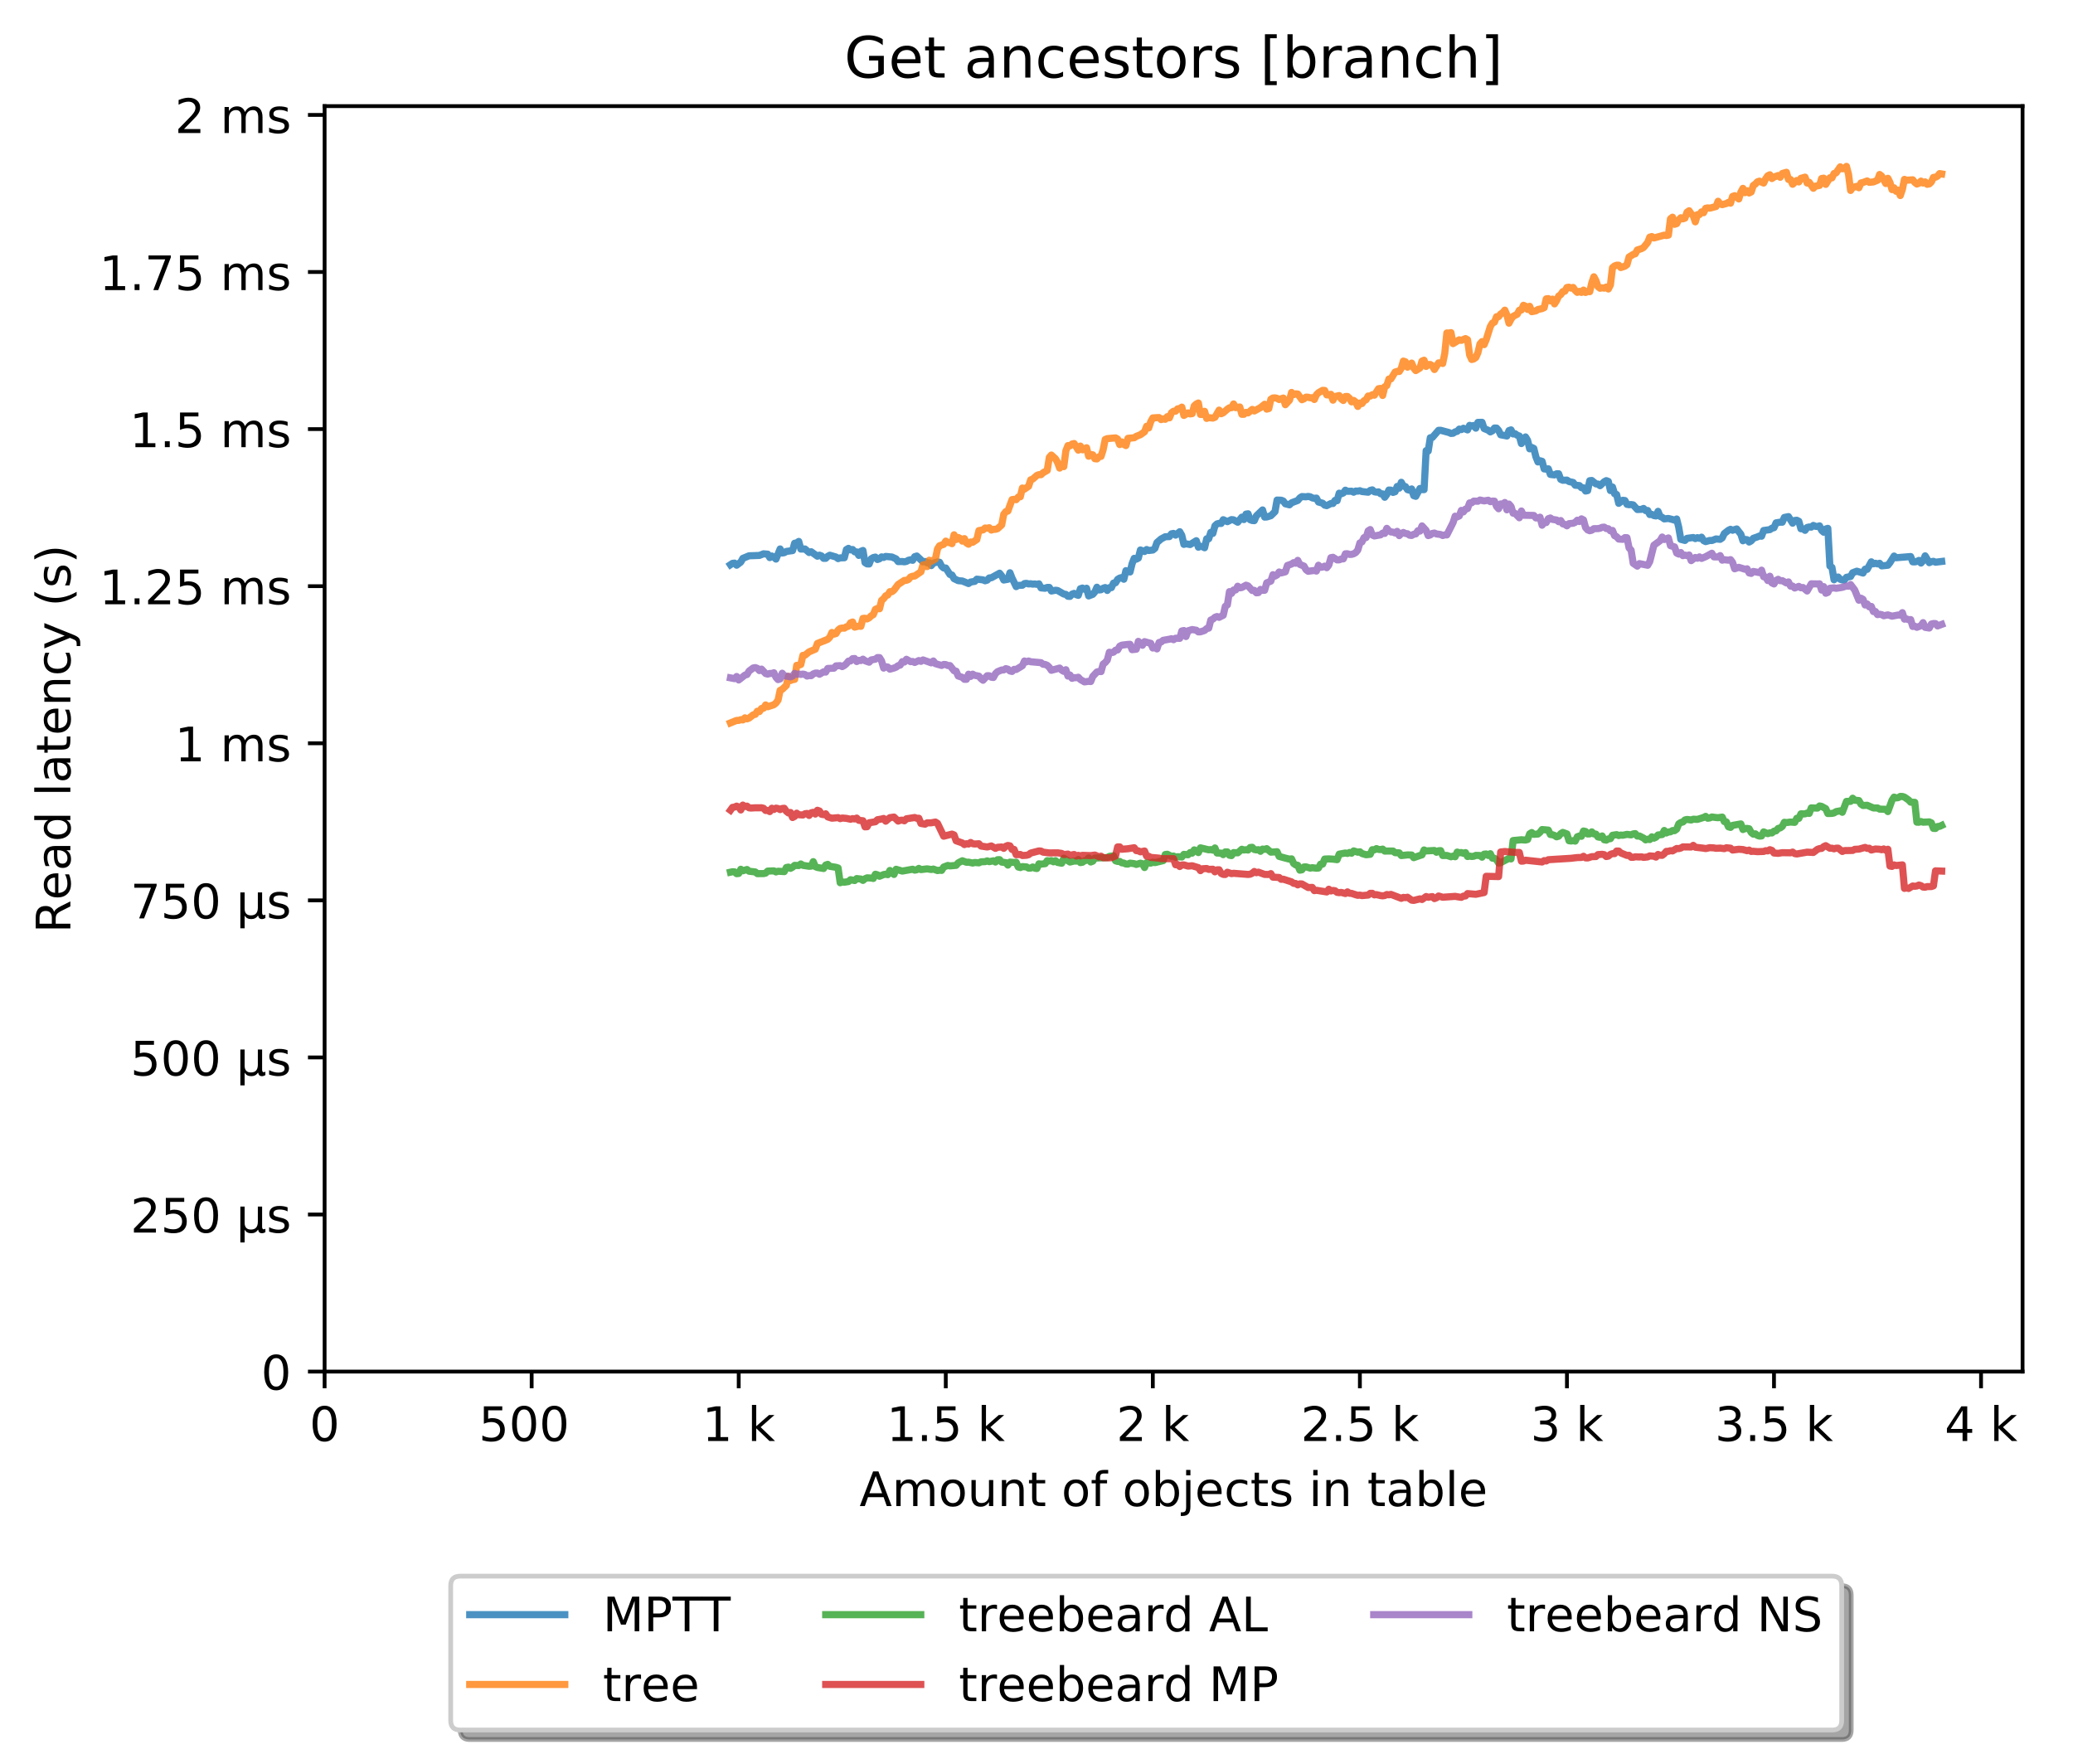 <?xml version="1.0" encoding="utf-8" standalone="no"?>
<!DOCTYPE svg PUBLIC "-//W3C//DTD SVG 1.1//EN"
  "http://www.w3.org/Graphics/SVG/1.1/DTD/svg11.dtd">
<!-- Created with matplotlib (http://matplotlib.org/) -->
<svg height="371pt" version="1.1" viewBox="0 0 436 371" width="436pt" xmlns="http://www.w3.org/2000/svg" xmlns:xlink="http://www.w3.org/1999/xlink">
 <defs>
  <style type="text/css">
*{stroke-linecap:butt;stroke-linejoin:round;}
  </style>
 </defs>
 <g id="figure_1">
  <g id="patch_1">
   <path d="M 0 371.002 
L 436.092 371.002 
L 436.092 0 
L 0 0 
z
" style="fill:#ffffff;"/>
  </g>
  <g id="axes_1">
   <g id="patch_2">
    <path d="M 68.272 288.43 
L 425.392 288.43 
L 425.392 22.318 
L 68.272 22.318 
z
" style="fill:#ffffff;"/>
   </g>
   <g id="matplotlib.axis_1">
    <g id="xtick_1">
     <g id="line2d_1">
      <defs>
       <path d="M 0 0 
L 0 3.5 
" id="mbdfa71be93" style="stroke:#000000;stroke-width:0.8;"/>
      </defs>
      <g>
       <use style="stroke:#000000;stroke-width:0.8;" x="68.272" xlink:href="#mbdfa71be93" y="288.43"/>
      </g>
     </g>
     <g id="text_1">
      <!-- 0 -->
      <defs>
       <path d="M 31.781 66.406 
Q 24.172 66.406 20.328 58.906 
Q 16.5 51.422 16.5 36.375 
Q 16.5 21.391 20.328 13.891 
Q 24.172 6.391 31.781 6.391 
Q 39.453 6.391 43.281 13.891 
Q 47.125 21.391 47.125 36.375 
Q 47.125 51.422 43.281 58.906 
Q 39.453 66.406 31.781 66.406 
z
M 31.781 74.219 
Q 44.047 74.219 50.516 64.516 
Q 56.984 54.828 56.984 36.375 
Q 56.984 17.969 50.516 8.266 
Q 44.047 -1.422 31.781 -1.422 
Q 19.531 -1.422 13.062 8.266 
Q 6.594 17.969 6.594 36.375 
Q 6.594 54.828 13.062 64.516 
Q 19.531 74.219 31.781 74.219 
z
" id="DejaVuSans-30"/>
      </defs>
      <g transform="translate(65.091 303.029)scale(0.1 -0.1)">
       <use xlink:href="#DejaVuSans-30"/>
      </g>
     </g>
    </g>
    <g id="xtick_2">
     <g id="line2d_2">
      <g>
       <use style="stroke:#000000;stroke-width:0.8;" x="111.82" xlink:href="#mbdfa71be93" y="288.43"/>
      </g>
     </g>
     <g id="text_2">
      <!-- 500  -->
      <defs>
       <path d="M 10.797 72.906 
L 49.516 72.906 
L 49.516 64.594 
L 19.828 64.594 
L 19.828 46.734 
Q 21.969 47.469 24.109 47.828 
Q 26.266 48.188 28.422 48.188 
Q 40.625 48.188 47.75 41.5 
Q 54.891 34.812 54.891 23.391 
Q 54.891 11.625 47.562 5.094 
Q 40.234 -1.422 26.906 -1.422 
Q 22.312 -1.422 17.547 -0.641 
Q 12.797 0.141 7.719 1.703 
L 7.719 11.625 
Q 12.109 9.234 16.797 8.062 
Q 21.484 6.891 26.703 6.891 
Q 35.156 6.891 40.078 11.328 
Q 45.016 15.766 45.016 23.391 
Q 45.016 31 40.078 35.438 
Q 35.156 39.891 26.703 39.891 
Q 22.75 39.891 18.812 39.016 
Q 14.891 38.141 10.797 36.281 
z
" id="DejaVuSans-35"/>
       <path id="DejaVuSans-20"/>
      </defs>
      <g transform="translate(100.688 303.029)scale(0.1 -0.1)">
       <use xlink:href="#DejaVuSans-35"/>
       <use x="63.623" xlink:href="#DejaVuSans-30"/>
       <use x="127.246" xlink:href="#DejaVuSans-30"/>
       <use x="190.869" xlink:href="#DejaVuSans-20"/>
      </g>
     </g>
    </g>
    <g id="xtick_3">
     <g id="line2d_3">
      <g>
       <use style="stroke:#000000;stroke-width:0.8;" x="155.369" xlink:href="#mbdfa71be93" y="288.43"/>
      </g>
     </g>
     <g id="text_3">
      <!-- 1 k -->
      <defs>
       <path d="M 12.406 8.297 
L 28.516 8.297 
L 28.516 63.922 
L 10.984 60.406 
L 10.984 69.391 
L 28.422 72.906 
L 38.281 72.906 
L 38.281 8.297 
L 54.391 8.297 
L 54.391 0 
L 12.406 0 
z
" id="DejaVuSans-31"/>
       <path d="M 9.078 75.984 
L 18.109 75.984 
L 18.109 31.109 
L 44.922 54.688 
L 56.391 54.688 
L 27.391 29.109 
L 57.625 0 
L 45.906 0 
L 18.109 26.703 
L 18.109 0 
L 9.078 0 
z
" id="DejaVuSans-6b"/>
      </defs>
      <g transform="translate(147.703 303.029)scale(0.1 -0.1)">
       <use xlink:href="#DejaVuSans-31"/>
       <use x="63.623" xlink:href="#DejaVuSans-20"/>
       <use x="95.41" xlink:href="#DejaVuSans-6b"/>
      </g>
     </g>
    </g>
    <g id="xtick_4">
     <g id="line2d_4">
      <g>
       <use style="stroke:#000000;stroke-width:0.8;" x="198.918" xlink:href="#mbdfa71be93" y="288.43"/>
      </g>
     </g>
     <g id="text_4">
      <!-- 1.5 k -->
      <defs>
       <path d="M 10.688 12.406 
L 21 12.406 
L 21 0 
L 10.688 0 
z
" id="DejaVuSans-2e"/>
      </defs>
      <g transform="translate(186.482 303.029)scale(0.1 -0.1)">
       <use xlink:href="#DejaVuSans-31"/>
       <use x="63.623" xlink:href="#DejaVuSans-2e"/>
       <use x="95.41" xlink:href="#DejaVuSans-35"/>
       <use x="159.033" xlink:href="#DejaVuSans-20"/>
       <use x="190.82" xlink:href="#DejaVuSans-6b"/>
      </g>
     </g>
    </g>
    <g id="xtick_5">
     <g id="line2d_5">
      <g>
       <use style="stroke:#000000;stroke-width:0.8;" x="242.466" xlink:href="#mbdfa71be93" y="288.43"/>
      </g>
     </g>
     <g id="text_5">
      <!-- 2 k -->
      <defs>
       <path d="M 19.188 8.297 
L 53.609 8.297 
L 53.609 0 
L 7.328 0 
L 7.328 8.297 
Q 12.938 14.109 22.625 23.891 
Q 32.328 33.688 34.812 36.531 
Q 39.547 41.844 41.422 45.531 
Q 43.312 49.219 43.312 52.781 
Q 43.312 58.594 39.234 62.25 
Q 35.156 65.922 28.609 65.922 
Q 23.969 65.922 18.812 64.312 
Q 13.672 62.703 7.812 59.422 
L 7.812 69.391 
Q 13.766 71.781 18.938 73 
Q 24.125 74.219 28.422 74.219 
Q 39.75 74.219 46.484 68.547 
Q 53.219 62.891 53.219 53.422 
Q 53.219 48.922 51.531 44.891 
Q 49.859 40.875 45.406 35.406 
Q 44.188 33.984 37.641 27.219 
Q 31.109 20.453 19.188 8.297 
z
" id="DejaVuSans-32"/>
      </defs>
      <g transform="translate(234.801 303.029)scale(0.1 -0.1)">
       <use xlink:href="#DejaVuSans-32"/>
       <use x="63.623" xlink:href="#DejaVuSans-20"/>
       <use x="95.41" xlink:href="#DejaVuSans-6b"/>
      </g>
     </g>
    </g>
    <g id="xtick_6">
     <g id="line2d_6">
      <g>
       <use style="stroke:#000000;stroke-width:0.8;" x="286.015" xlink:href="#mbdfa71be93" y="288.43"/>
      </g>
     </g>
     <g id="text_6">
      <!-- 2.5 k -->
      <g transform="translate(273.579 303.029)scale(0.1 -0.1)">
       <use xlink:href="#DejaVuSans-32"/>
       <use x="63.623" xlink:href="#DejaVuSans-2e"/>
       <use x="95.41" xlink:href="#DejaVuSans-35"/>
       <use x="159.033" xlink:href="#DejaVuSans-20"/>
       <use x="190.82" xlink:href="#DejaVuSans-6b"/>
      </g>
     </g>
    </g>
    <g id="xtick_7">
     <g id="line2d_7">
      <g>
       <use style="stroke:#000000;stroke-width:0.8;" x="329.563" xlink:href="#mbdfa71be93" y="288.43"/>
      </g>
     </g>
     <g id="text_7">
      <!-- 3 k -->
      <defs>
       <path d="M 40.578 39.312 
Q 47.656 37.797 51.625 33 
Q 55.609 28.219 55.609 21.188 
Q 55.609 10.406 48.188 4.484 
Q 40.766 -1.422 27.094 -1.422 
Q 22.516 -1.422 17.656 -0.516 
Q 12.797 0.391 7.625 2.203 
L 7.625 11.719 
Q 11.719 9.328 16.594 8.109 
Q 21.484 6.891 26.812 6.891 
Q 36.078 6.891 40.938 10.547 
Q 45.797 14.203 45.797 21.188 
Q 45.797 27.641 41.281 31.266 
Q 36.766 34.906 28.719 34.906 
L 20.219 34.906 
L 20.219 43.016 
L 29.109 43.016 
Q 36.375 43.016 40.234 45.922 
Q 44.094 48.828 44.094 54.297 
Q 44.094 59.906 40.109 62.906 
Q 36.141 65.922 28.719 65.922 
Q 24.656 65.922 20.016 65.031 
Q 15.375 64.156 9.812 62.312 
L 9.812 71.094 
Q 15.438 72.656 20.344 73.438 
Q 25.25 74.219 29.594 74.219 
Q 40.828 74.219 47.359 69.109 
Q 53.906 64.016 53.906 55.328 
Q 53.906 49.266 50.438 45.094 
Q 46.969 40.922 40.578 39.312 
z
" id="DejaVuSans-33"/>
      </defs>
      <g transform="translate(321.898 303.029)scale(0.1 -0.1)">
       <use xlink:href="#DejaVuSans-33"/>
       <use x="63.623" xlink:href="#DejaVuSans-20"/>
       <use x="95.41" xlink:href="#DejaVuSans-6b"/>
      </g>
     </g>
    </g>
    <g id="xtick_8">
     <g id="line2d_8">
      <g>
       <use style="stroke:#000000;stroke-width:0.8;" x="373.112" xlink:href="#mbdfa71be93" y="288.43"/>
      </g>
     </g>
     <g id="text_8">
      <!-- 3.5 k -->
      <g transform="translate(360.676 303.029)scale(0.1 -0.1)">
       <use xlink:href="#DejaVuSans-33"/>
       <use x="63.623" xlink:href="#DejaVuSans-2e"/>
       <use x="95.41" xlink:href="#DejaVuSans-35"/>
       <use x="159.033" xlink:href="#DejaVuSans-20"/>
       <use x="190.82" xlink:href="#DejaVuSans-6b"/>
      </g>
     </g>
    </g>
    <g id="xtick_9">
     <g id="line2d_9">
      <g>
       <use style="stroke:#000000;stroke-width:0.8;" x="416.66" xlink:href="#mbdfa71be93" y="288.43"/>
      </g>
     </g>
     <g id="text_9">
      <!-- 4 k -->
      <defs>
       <path d="M 37.797 64.312 
L 12.891 25.391 
L 37.797 25.391 
z
M 35.203 72.906 
L 47.609 72.906 
L 47.609 25.391 
L 58.016 25.391 
L 58.016 17.188 
L 47.609 17.188 
L 47.609 0 
L 37.797 0 
L 37.797 17.188 
L 4.891 17.188 
L 4.891 26.703 
z
" id="DejaVuSans-34"/>
      </defs>
      <g transform="translate(408.995 303.029)scale(0.1 -0.1)">
       <use xlink:href="#DejaVuSans-34"/>
       <use x="63.623" xlink:href="#DejaVuSans-20"/>
       <use x="95.41" xlink:href="#DejaVuSans-6b"/>
      </g>
     </g>
    </g>
    <g id="text_10">
     <!-- Amount of objects in table -->
     <defs>
      <path d="M 34.188 63.188 
L 20.797 26.906 
L 47.609 26.906 
z
M 28.609 72.906 
L 39.797 72.906 
L 67.578 0 
L 57.328 0 
L 50.688 18.703 
L 17.828 18.703 
L 11.188 0 
L 0.781 0 
z
" id="DejaVuSans-41"/>
      <path d="M 52 44.188 
Q 55.375 50.25 60.062 53.125 
Q 64.75 56 71.094 56 
Q 79.641 56 84.281 50.016 
Q 88.922 44.047 88.922 33.016 
L 88.922 0 
L 79.891 0 
L 79.891 32.719 
Q 79.891 40.578 77.094 44.375 
Q 74.312 48.188 68.609 48.188 
Q 61.625 48.188 57.562 43.547 
Q 53.516 38.922 53.516 30.906 
L 53.516 0 
L 44.484 0 
L 44.484 32.719 
Q 44.484 40.625 41.703 44.406 
Q 38.922 48.188 33.109 48.188 
Q 26.219 48.188 22.156 43.531 
Q 18.109 38.875 18.109 30.906 
L 18.109 0 
L 9.078 0 
L 9.078 54.688 
L 18.109 54.688 
L 18.109 46.188 
Q 21.188 51.219 25.484 53.609 
Q 29.781 56 35.688 56 
Q 41.656 56 45.828 52.969 
Q 50 49.953 52 44.188 
z
" id="DejaVuSans-6d"/>
      <path d="M 30.609 48.391 
Q 23.391 48.391 19.188 42.75 
Q 14.984 37.109 14.984 27.297 
Q 14.984 17.484 19.156 11.844 
Q 23.344 6.203 30.609 6.203 
Q 37.797 6.203 41.984 11.859 
Q 46.188 17.531 46.188 27.297 
Q 46.188 37.016 41.984 42.703 
Q 37.797 48.391 30.609 48.391 
z
M 30.609 56 
Q 42.328 56 49.016 48.375 
Q 55.719 40.766 55.719 27.297 
Q 55.719 13.875 49.016 6.219 
Q 42.328 -1.422 30.609 -1.422 
Q 18.844 -1.422 12.172 6.219 
Q 5.516 13.875 5.516 27.297 
Q 5.516 40.766 12.172 48.375 
Q 18.844 56 30.609 56 
z
" id="DejaVuSans-6f"/>
      <path d="M 8.5 21.578 
L 8.5 54.688 
L 17.484 54.688 
L 17.484 21.922 
Q 17.484 14.156 20.5 10.266 
Q 23.531 6.391 29.594 6.391 
Q 36.859 6.391 41.078 11.031 
Q 45.312 15.672 45.312 23.688 
L 45.312 54.688 
L 54.297 54.688 
L 54.297 0 
L 45.312 0 
L 45.312 8.406 
Q 42.047 3.422 37.719 1 
Q 33.406 -1.422 27.688 -1.422 
Q 18.266 -1.422 13.375 4.438 
Q 8.5 10.297 8.5 21.578 
z
M 31.109 56 
z
" id="DejaVuSans-75"/>
      <path d="M 54.891 33.016 
L 54.891 0 
L 45.906 0 
L 45.906 32.719 
Q 45.906 40.484 42.875 44.328 
Q 39.844 48.188 33.797 48.188 
Q 26.516 48.188 22.312 43.547 
Q 18.109 38.922 18.109 30.906 
L 18.109 0 
L 9.078 0 
L 9.078 54.688 
L 18.109 54.688 
L 18.109 46.188 
Q 21.344 51.125 25.703 53.562 
Q 30.078 56 35.797 56 
Q 45.219 56 50.047 50.172 
Q 54.891 44.344 54.891 33.016 
z
" id="DejaVuSans-6e"/>
      <path d="M 18.312 70.219 
L 18.312 54.688 
L 36.812 54.688 
L 36.812 47.703 
L 18.312 47.703 
L 18.312 18.016 
Q 18.312 11.328 20.141 9.422 
Q 21.969 7.516 27.594 7.516 
L 36.812 7.516 
L 36.812 0 
L 27.594 0 
Q 17.188 0 13.234 3.875 
Q 9.281 7.766 9.281 18.016 
L 9.281 47.703 
L 2.688 47.703 
L 2.688 54.688 
L 9.281 54.688 
L 9.281 70.219 
z
" id="DejaVuSans-74"/>
      <path d="M 37.109 75.984 
L 37.109 68.5 
L 28.516 68.5 
Q 23.688 68.5 21.797 66.547 
Q 19.922 64.594 19.922 59.516 
L 19.922 54.688 
L 34.719 54.688 
L 34.719 47.703 
L 19.922 47.703 
L 19.922 0 
L 10.891 0 
L 10.891 47.703 
L 2.297 47.703 
L 2.297 54.688 
L 10.891 54.688 
L 10.891 58.5 
Q 10.891 67.625 15.141 71.797 
Q 19.391 75.984 28.609 75.984 
z
" id="DejaVuSans-66"/>
      <path d="M 48.688 27.297 
Q 48.688 37.203 44.609 42.844 
Q 40.531 48.484 33.406 48.484 
Q 26.266 48.484 22.188 42.844 
Q 18.109 37.203 18.109 27.297 
Q 18.109 17.391 22.188 11.75 
Q 26.266 6.109 33.406 6.109 
Q 40.531 6.109 44.609 11.75 
Q 48.688 17.391 48.688 27.297 
z
M 18.109 46.391 
Q 20.953 51.266 25.266 53.625 
Q 29.594 56 35.594 56 
Q 45.562 56 51.781 48.094 
Q 58.016 40.188 58.016 27.297 
Q 58.016 14.406 51.781 6.484 
Q 45.562 -1.422 35.594 -1.422 
Q 29.594 -1.422 25.266 0.953 
Q 20.953 3.328 18.109 8.203 
L 18.109 0 
L 9.078 0 
L 9.078 75.984 
L 18.109 75.984 
z
" id="DejaVuSans-62"/>
      <path d="M 9.422 54.688 
L 18.406 54.688 
L 18.406 -0.984 
Q 18.406 -11.422 14.422 -16.109 
Q 10.453 -20.797 1.609 -20.797 
L -1.812 -20.797 
L -1.812 -13.188 
L 0.594 -13.188 
Q 5.719 -13.188 7.562 -10.812 
Q 9.422 -8.453 9.422 -0.984 
z
M 9.422 75.984 
L 18.406 75.984 
L 18.406 64.594 
L 9.422 64.594 
z
" id="DejaVuSans-6a"/>
      <path d="M 56.203 29.594 
L 56.203 25.203 
L 14.891 25.203 
Q 15.484 15.922 20.484 11.062 
Q 25.484 6.203 34.422 6.203 
Q 39.594 6.203 44.453 7.469 
Q 49.312 8.734 54.109 11.281 
L 54.109 2.781 
Q 49.266 0.734 44.188 -0.344 
Q 39.109 -1.422 33.891 -1.422 
Q 20.797 -1.422 13.156 6.188 
Q 5.516 13.812 5.516 26.812 
Q 5.516 40.234 12.766 48.109 
Q 20.016 56 32.328 56 
Q 43.359 56 49.781 48.891 
Q 56.203 41.797 56.203 29.594 
z
M 47.219 32.234 
Q 47.125 39.594 43.094 43.984 
Q 39.062 48.391 32.422 48.391 
Q 24.906 48.391 20.391 44.141 
Q 15.875 39.891 15.188 32.172 
z
" id="DejaVuSans-65"/>
      <path d="M 48.781 52.594 
L 48.781 44.188 
Q 44.969 46.297 41.141 47.344 
Q 37.312 48.391 33.406 48.391 
Q 24.656 48.391 19.812 42.844 
Q 14.984 37.312 14.984 27.297 
Q 14.984 17.281 19.812 11.734 
Q 24.656 6.203 33.406 6.203 
Q 37.312 6.203 41.141 7.25 
Q 44.969 8.297 48.781 10.406 
L 48.781 2.094 
Q 45.016 0.344 40.984 -0.531 
Q 36.969 -1.422 32.422 -1.422 
Q 20.062 -1.422 12.781 6.344 
Q 5.516 14.109 5.516 27.297 
Q 5.516 40.672 12.859 48.328 
Q 20.219 56 33.016 56 
Q 37.156 56 41.109 55.141 
Q 45.062 54.297 48.781 52.594 
z
" id="DejaVuSans-63"/>
      <path d="M 44.281 53.078 
L 44.281 44.578 
Q 40.484 46.531 36.375 47.5 
Q 32.281 48.484 27.875 48.484 
Q 21.188 48.484 17.844 46.438 
Q 14.5 44.391 14.5 40.281 
Q 14.5 37.156 16.891 35.375 
Q 19.281 33.594 26.516 31.984 
L 29.594 31.297 
Q 39.156 29.25 43.188 25.516 
Q 47.219 21.781 47.219 15.094 
Q 47.219 7.469 41.188 3.016 
Q 35.156 -1.422 24.609 -1.422 
Q 20.219 -1.422 15.453 -0.562 
Q 10.688 0.297 5.422 2 
L 5.422 11.281 
Q 10.406 8.688 15.234 7.391 
Q 20.062 6.109 24.812 6.109 
Q 31.156 6.109 34.562 8.281 
Q 37.984 10.453 37.984 14.406 
Q 37.984 18.062 35.516 20.016 
Q 33.062 21.969 24.703 23.781 
L 21.578 24.516 
Q 13.234 26.266 9.516 29.906 
Q 5.812 33.547 5.812 39.891 
Q 5.812 47.609 11.281 51.797 
Q 16.75 56 26.812 56 
Q 31.781 56 36.172 55.266 
Q 40.578 54.547 44.281 53.078 
z
" id="DejaVuSans-73"/>
      <path d="M 9.422 54.688 
L 18.406 54.688 
L 18.406 0 
L 9.422 0 
z
M 9.422 75.984 
L 18.406 75.984 
L 18.406 64.594 
L 9.422 64.594 
z
" id="DejaVuSans-69"/>
      <path d="M 34.281 27.484 
Q 23.391 27.484 19.188 25 
Q 14.984 22.516 14.984 16.5 
Q 14.984 11.719 18.141 8.906 
Q 21.297 6.109 26.703 6.109 
Q 34.188 6.109 38.703 11.406 
Q 43.219 16.703 43.219 25.484 
L 43.219 27.484 
z
M 52.203 31.203 
L 52.203 0 
L 43.219 0 
L 43.219 8.297 
Q 40.141 3.328 35.547 0.953 
Q 30.953 -1.422 24.312 -1.422 
Q 15.922 -1.422 10.953 3.297 
Q 6 8.016 6 15.922 
Q 6 25.141 12.172 29.828 
Q 18.359 34.516 30.609 34.516 
L 43.219 34.516 
L 43.219 35.406 
Q 43.219 41.609 39.141 45 
Q 35.062 48.391 27.688 48.391 
Q 23 48.391 18.547 47.266 
Q 14.109 46.141 10.016 43.891 
L 10.016 52.203 
Q 14.938 54.109 19.578 55.047 
Q 24.219 56 28.609 56 
Q 40.484 56 46.344 49.844 
Q 52.203 43.703 52.203 31.203 
z
" id="DejaVuSans-61"/>
      <path d="M 9.422 75.984 
L 18.406 75.984 
L 18.406 0 
L 9.422 0 
z
" id="DejaVuSans-6c"/>
     </defs>
     <g transform="translate(180.773 316.707)scale(0.1 -0.1)">
      <use xlink:href="#DejaVuSans-41"/>
      <use x="68.408" xlink:href="#DejaVuSans-6d"/>
      <use x="165.82" xlink:href="#DejaVuSans-6f"/>
      <use x="227.002" xlink:href="#DejaVuSans-75"/>
      <use x="290.381" xlink:href="#DejaVuSans-6e"/>
      <use x="353.76" xlink:href="#DejaVuSans-74"/>
      <use x="392.969" xlink:href="#DejaVuSans-20"/>
      <use x="424.756" xlink:href="#DejaVuSans-6f"/>
      <use x="485.938" xlink:href="#DejaVuSans-66"/>
      <use x="521.143" xlink:href="#DejaVuSans-20"/>
      <use x="552.93" xlink:href="#DejaVuSans-6f"/>
      <use x="614.111" xlink:href="#DejaVuSans-62"/>
      <use x="677.588" xlink:href="#DejaVuSans-6a"/>
      <use x="705.371" xlink:href="#DejaVuSans-65"/>
      <use x="766.895" xlink:href="#DejaVuSans-63"/>
      <use x="821.875" xlink:href="#DejaVuSans-74"/>
      <use x="861.084" xlink:href="#DejaVuSans-73"/>
      <use x="913.184" xlink:href="#DejaVuSans-20"/>
      <use x="944.971" xlink:href="#DejaVuSans-69"/>
      <use x="972.754" xlink:href="#DejaVuSans-6e"/>
      <use x="1036.133" xlink:href="#DejaVuSans-20"/>
      <use x="1067.92" xlink:href="#DejaVuSans-74"/>
      <use x="1107.129" xlink:href="#DejaVuSans-61"/>
      <use x="1168.408" xlink:href="#DejaVuSans-62"/>
      <use x="1231.885" xlink:href="#DejaVuSans-6c"/>
      <use x="1259.668" xlink:href="#DejaVuSans-65"/>
     </g>
    </g>
   </g>
   <g id="matplotlib.axis_2">
    <g id="ytick_1">
     <g id="line2d_10">
      <defs>
       <path d="M 0 0 
L -3.5 0 
" id="mfe113791b2" style="stroke:#000000;stroke-width:0.8;"/>
      </defs>
      <g>
       <use style="stroke:#000000;stroke-width:0.8;" x="68.272" xlink:href="#mfe113791b2" y="288.43"/>
      </g>
     </g>
     <g id="text_11">
      <!-- 0 -->
      <g transform="translate(54.909 292.229)scale(0.1 -0.1)">
       <use xlink:href="#DejaVuSans-30"/>
      </g>
     </g>
    </g>
    <g id="ytick_2">
     <g id="line2d_11">
      <g>
       <use style="stroke:#000000;stroke-width:0.8;" x="68.272" xlink:href="#mfe113791b2" y="255.398"/>
      </g>
     </g>
     <g id="text_12">
      <!-- 250 µs -->
      <defs>
       <path d="M 8.5 -20.797 
L 8.5 54.688 
L 17.484 54.688 
L 17.484 20.703 
Q 17.484 13.625 20.844 10 
Q 24.219 6.391 30.812 6.391 
Q 38.031 6.391 41.672 10.484 
Q 45.312 14.594 45.312 22.797 
L 45.312 54.688 
L 54.297 54.688 
L 54.297 12.594 
Q 54.297 9.672 55.141 8.281 
Q 56 6.891 57.812 6.891 
Q 58.25 6.891 59.031 7.156 
Q 59.812 7.422 61.188 8.016 
L 61.188 0.781 
Q 59.188 -0.344 57.391 -0.875 
Q 55.609 -1.422 53.906 -1.422 
Q 50.531 -1.422 48.531 0.484 
Q 46.531 2.391 45.797 6.297 
Q 43.359 2.438 39.812 0.5 
Q 36.281 -1.422 31.5 -1.422 
Q 26.516 -1.422 23.016 0.484 
Q 19.531 2.391 17.484 6.203 
L 17.484 -20.797 
z
" id="DejaVuSans-b5"/>
      </defs>
      <g transform="translate(27.434 259.197)scale(0.1 -0.1)">
       <use xlink:href="#DejaVuSans-32"/>
       <use x="63.623" xlink:href="#DejaVuSans-35"/>
       <use x="127.246" xlink:href="#DejaVuSans-30"/>
       <use x="190.869" xlink:href="#DejaVuSans-20"/>
       <use x="222.656" xlink:href="#DejaVuSans-b5"/>
       <use x="286.279" xlink:href="#DejaVuSans-73"/>
      </g>
     </g>
    </g>
    <g id="ytick_3">
     <g id="line2d_12">
      <g>
       <use style="stroke:#000000;stroke-width:0.8;" x="68.272" xlink:href="#mfe113791b2" y="222.365"/>
      </g>
     </g>
     <g id="text_13">
      <!-- 500 µs -->
      <g transform="translate(27.434 226.164)scale(0.1 -0.1)">
       <use xlink:href="#DejaVuSans-35"/>
       <use x="63.623" xlink:href="#DejaVuSans-30"/>
       <use x="127.246" xlink:href="#DejaVuSans-30"/>
       <use x="190.869" xlink:href="#DejaVuSans-20"/>
       <use x="222.656" xlink:href="#DejaVuSans-b5"/>
       <use x="286.279" xlink:href="#DejaVuSans-73"/>
      </g>
     </g>
    </g>
    <g id="ytick_4">
     <g id="line2d_13">
      <g>
       <use style="stroke:#000000;stroke-width:0.8;" x="68.272" xlink:href="#mfe113791b2" y="189.333"/>
      </g>
     </g>
     <g id="text_14">
      <!-- 750 µs -->
      <defs>
       <path d="M 8.203 72.906 
L 55.078 72.906 
L 55.078 68.703 
L 28.609 0 
L 18.312 0 
L 43.219 64.594 
L 8.203 64.594 
z
" id="DejaVuSans-37"/>
      </defs>
      <g transform="translate(27.434 193.132)scale(0.1 -0.1)">
       <use xlink:href="#DejaVuSans-37"/>
       <use x="63.623" xlink:href="#DejaVuSans-35"/>
       <use x="127.246" xlink:href="#DejaVuSans-30"/>
       <use x="190.869" xlink:href="#DejaVuSans-20"/>
       <use x="222.656" xlink:href="#DejaVuSans-b5"/>
       <use x="286.279" xlink:href="#DejaVuSans-73"/>
      </g>
     </g>
    </g>
    <g id="ytick_5">
     <g id="line2d_14">
      <g>
       <use style="stroke:#000000;stroke-width:0.8;" x="68.272" xlink:href="#mfe113791b2" y="156.3"/>
      </g>
     </g>
     <g id="text_15">
      <!-- 1 ms -->
      <g transform="translate(36.781 160.099)scale(0.1 -0.1)">
       <use xlink:href="#DejaVuSans-31"/>
       <use x="63.623" xlink:href="#DejaVuSans-20"/>
       <use x="95.41" xlink:href="#DejaVuSans-6d"/>
       <use x="192.822" xlink:href="#DejaVuSans-73"/>
      </g>
     </g>
    </g>
    <g id="ytick_6">
     <g id="line2d_15">
      <g>
       <use style="stroke:#000000;stroke-width:0.8;" x="68.272" xlink:href="#mfe113791b2" y="123.267"/>
      </g>
     </g>
     <g id="text_16">
      <!-- 1.25 ms -->
      <g transform="translate(20.878 127.067)scale(0.1 -0.1)">
       <use xlink:href="#DejaVuSans-31"/>
       <use x="63.623" xlink:href="#DejaVuSans-2e"/>
       <use x="95.41" xlink:href="#DejaVuSans-32"/>
       <use x="159.033" xlink:href="#DejaVuSans-35"/>
       <use x="222.656" xlink:href="#DejaVuSans-20"/>
       <use x="254.443" xlink:href="#DejaVuSans-6d"/>
       <use x="351.855" xlink:href="#DejaVuSans-73"/>
      </g>
     </g>
    </g>
    <g id="ytick_7">
     <g id="line2d_16">
      <g>
       <use style="stroke:#000000;stroke-width:0.8;" x="68.272" xlink:href="#mfe113791b2" y="90.235"/>
      </g>
     </g>
     <g id="text_17">
      <!-- 1.5 ms -->
      <g transform="translate(27.241 94.034)scale(0.1 -0.1)">
       <use xlink:href="#DejaVuSans-31"/>
       <use x="63.623" xlink:href="#DejaVuSans-2e"/>
       <use x="95.41" xlink:href="#DejaVuSans-35"/>
       <use x="159.033" xlink:href="#DejaVuSans-20"/>
       <use x="190.82" xlink:href="#DejaVuSans-6d"/>
       <use x="288.232" xlink:href="#DejaVuSans-73"/>
      </g>
     </g>
    </g>
    <g id="ytick_8">
     <g id="line2d_17">
      <g>
       <use style="stroke:#000000;stroke-width:0.8;" x="68.272" xlink:href="#mfe113791b2" y="57.202"/>
      </g>
     </g>
     <g id="text_18">
      <!-- 1.75 ms -->
      <g transform="translate(20.878 61.002)scale(0.1 -0.1)">
       <use xlink:href="#DejaVuSans-31"/>
       <use x="63.623" xlink:href="#DejaVuSans-2e"/>
       <use x="95.41" xlink:href="#DejaVuSans-37"/>
       <use x="159.033" xlink:href="#DejaVuSans-35"/>
       <use x="222.656" xlink:href="#DejaVuSans-20"/>
       <use x="254.443" xlink:href="#DejaVuSans-6d"/>
       <use x="351.855" xlink:href="#DejaVuSans-73"/>
      </g>
     </g>
    </g>
    <g id="ytick_9">
     <g id="line2d_18">
      <g>
       <use style="stroke:#000000;stroke-width:0.8;" x="68.272" xlink:href="#mfe113791b2" y="24.17"/>
      </g>
     </g>
     <g id="text_19">
      <!-- 2 ms -->
      <g transform="translate(36.781 27.969)scale(0.1 -0.1)">
       <use xlink:href="#DejaVuSans-32"/>
       <use x="63.623" xlink:href="#DejaVuSans-20"/>
       <use x="95.41" xlink:href="#DejaVuSans-6d"/>
       <use x="192.822" xlink:href="#DejaVuSans-73"/>
      </g>
     </g>
    </g>
    <g id="text_20">
     <!-- Read latency (s) -->
     <defs>
      <path d="M 44.391 34.188 
Q 47.562 33.109 50.562 29.594 
Q 53.562 26.078 56.594 19.922 
L 66.609 0 
L 56 0 
L 46.688 18.703 
Q 43.062 26.031 39.672 28.422 
Q 36.281 30.812 30.422 30.812 
L 19.672 30.812 
L 19.672 0 
L 9.812 0 
L 9.812 72.906 
L 32.078 72.906 
Q 44.578 72.906 50.734 67.672 
Q 56.891 62.453 56.891 51.906 
Q 56.891 45.016 53.688 40.469 
Q 50.484 35.938 44.391 34.188 
z
M 19.672 64.797 
L 19.672 38.922 
L 32.078 38.922 
Q 39.203 38.922 42.844 42.219 
Q 46.484 45.516 46.484 51.906 
Q 46.484 58.297 42.844 61.547 
Q 39.203 64.797 32.078 64.797 
z
" id="DejaVuSans-52"/>
      <path d="M 45.406 46.391 
L 45.406 75.984 
L 54.391 75.984 
L 54.391 0 
L 45.406 0 
L 45.406 8.203 
Q 42.578 3.328 38.25 0.953 
Q 33.938 -1.422 27.875 -1.422 
Q 17.969 -1.422 11.734 6.484 
Q 5.516 14.406 5.516 27.297 
Q 5.516 40.188 11.734 48.094 
Q 17.969 56 27.875 56 
Q 33.938 56 38.25 53.625 
Q 42.578 51.266 45.406 46.391 
z
M 14.797 27.297 
Q 14.797 17.391 18.875 11.75 
Q 22.953 6.109 30.078 6.109 
Q 37.203 6.109 41.297 11.75 
Q 45.406 17.391 45.406 27.297 
Q 45.406 37.203 41.297 42.844 
Q 37.203 48.484 30.078 48.484 
Q 22.953 48.484 18.875 42.844 
Q 14.797 37.203 14.797 27.297 
z
" id="DejaVuSans-64"/>
      <path d="M 32.172 -5.078 
Q 28.375 -14.844 24.75 -17.812 
Q 21.141 -20.797 15.094 -20.797 
L 7.906 -20.797 
L 7.906 -13.281 
L 13.188 -13.281 
Q 16.891 -13.281 18.938 -11.516 
Q 21 -9.766 23.484 -3.219 
L 25.094 0.875 
L 2.984 54.688 
L 12.5 54.688 
L 29.594 11.922 
L 46.688 54.688 
L 56.203 54.688 
z
" id="DejaVuSans-79"/>
      <path d="M 31 75.875 
Q 24.469 64.656 21.281 53.656 
Q 18.109 42.672 18.109 31.391 
Q 18.109 20.125 21.312 9.062 
Q 24.516 -2 31 -13.188 
L 23.188 -13.188 
Q 15.875 -1.703 12.234 9.375 
Q 8.594 20.453 8.594 31.391 
Q 8.594 42.281 12.203 53.312 
Q 15.828 64.359 23.188 75.875 
z
" id="DejaVuSans-28"/>
      <path d="M 8.016 75.875 
L 15.828 75.875 
Q 23.141 64.359 26.781 53.312 
Q 30.422 42.281 30.422 31.391 
Q 30.422 20.453 26.781 9.375 
Q 23.141 -1.703 15.828 -13.188 
L 8.016 -13.188 
Q 14.5 -2 17.703 9.062 
Q 20.906 20.125 20.906 31.391 
Q 20.906 42.672 17.703 53.656 
Q 14.5 64.656 8.016 75.875 
z
" id="DejaVuSans-29"/>
     </defs>
     <g transform="translate(14.798 196.212)rotate(-90)scale(0.1 -0.1)">
      <use xlink:href="#DejaVuSans-52"/>
      <use x="69.42" xlink:href="#DejaVuSans-65"/>
      <use x="130.943" xlink:href="#DejaVuSans-61"/>
      <use x="192.223" xlink:href="#DejaVuSans-64"/>
      <use x="255.699" xlink:href="#DejaVuSans-20"/>
      <use x="287.486" xlink:href="#DejaVuSans-6c"/>
      <use x="315.27" xlink:href="#DejaVuSans-61"/>
      <use x="376.549" xlink:href="#DejaVuSans-74"/>
      <use x="415.758" xlink:href="#DejaVuSans-65"/>
      <use x="477.281" xlink:href="#DejaVuSans-6e"/>
      <use x="540.66" xlink:href="#DejaVuSans-63"/>
      <use x="595.641" xlink:href="#DejaVuSans-79"/>
      <use x="654.82" xlink:href="#DejaVuSans-20"/>
      <use x="686.607" xlink:href="#DejaVuSans-28"/>
      <use x="725.621" xlink:href="#DejaVuSans-73"/>
      <use x="777.721" xlink:href="#DejaVuSans-29"/>
     </g>
    </g>
   </g>
   <g id="line2d_19">
    <path clip-path="url(#pfab03f4eb2)" d="M 153.627 118.757 
L 154.063 118.466 
L 154.498 118.421 
L 154.934 118.855 
L 155.804 118.197 
L 156.24 117.414 
L 157.546 116.877 
L 159.724 116.802 
L 160.595 116.456 
L 161.466 116.534 
L 161.901 117.259 
L 162.337 116.917 
L 162.772 117.17 
L 163.208 117.571 
L 164.079 115.438 
L 164.514 116.293 
L 164.95 116.222 
L 165.385 115.958 
L 166.692 115.787 
L 167.127 114.238 
L 167.563 114.165 
L 167.998 113.857 
L 168.434 115.466 
L 169.305 115.443 
L 170.176 116.19 
L 170.611 116.023 
L 171.917 116.967 
L 172.353 116.744 
L 172.788 116.908 
L 173.224 117.414 
L 173.659 117.416 
L 174.095 116.984 
L 174.53 116.755 
L 175.837 117.133 
L 176.272 117.474 
L 176.708 117.313 
L 177.579 117.292 
L 178.014 115.569 
L 178.45 115.311 
L 178.885 115.642 
L 179.321 115.552 
L 179.756 116.041 
L 180.192 116.06 
L 180.627 116.797 
L 181.063 115.937 
L 181.498 115.759 
L 181.934 118.31 
L 182.369 118.582 
L 182.805 118.598 
L 183.24 117.504 
L 183.676 117.249 
L 184.111 117.147 
L 184.547 117.66 
L 184.982 117.507 
L 185.418 117.101 
L 185.853 117.224 
L 186.288 117.008 
L 187.159 117.094 
L 187.595 117.131 
L 188.466 117.529 
L 188.901 118.101 
L 189.772 118.078 
L 190.208 118.147 
L 190.643 118.055 
L 191.079 117.808 
L 191.514 117.713 
L 191.95 117.827 
L 192.385 117.059 
L 192.821 116.924 
L 194.127 118.152 
L 194.563 118.077 
L 194.998 118.359 
L 195.434 118.347 
L 195.869 118.939 
L 196.305 118.413 
L 197.176 118.174 
L 197.611 118.23 
L 198.047 119.078 
L 198.482 119.44 
L 198.918 119.444 
L 199.789 120.802 
L 200.224 120.919 
L 200.66 121.685 
L 201.53 122.107 
L 202.401 122.177 
L 203.708 122.715 
L 204.143 122.395 
L 205.014 122.255 
L 205.45 121.792 
L 206.756 121.942 
L 207.192 122.133 
L 207.627 122.001 
L 208.063 121.534 
L 208.498 121.502 
L 210.24 120.539 
L 210.676 121.081 
L 211.111 121.973 
L 211.982 121.819 
L 212.418 120.444 
L 212.853 121.559 
L 213.724 123.36 
L 214.16 123.099 
L 215.031 123.071 
L 215.466 122.72 
L 215.902 122.666 
L 216.337 122.8 
L 216.772 122.753 
L 217.208 122.839 
L 217.643 122.8 
L 218.079 122.882 
L 218.514 122.776 
L 218.95 123.628 
L 219.821 123.707 
L 220.256 123.525 
L 220.692 123.526 
L 221.127 124.282 
L 221.998 124.12 
L 222.434 124.172 
L 223.74 124.924 
L 224.176 124.993 
L 224.611 125.389 
L 225.047 125.417 
L 225.482 124.933 
L 225.918 124.78 
L 226.353 125.06 
L 226.789 125.194 
L 227.224 123.804 
L 227.66 123.661 
L 228.095 123.913 
L 228.531 123.699 
L 228.966 125.319 
L 229.837 124.984 
L 230.273 124.475 
L 230.708 123.485 
L 231.144 124.064 
L 231.579 124.018 
L 232.014 123.699 
L 232.45 123.555 
L 232.885 124.165 
L 233.321 123.58 
L 233.756 123.575 
L 234.192 122.615 
L 234.627 122.549 
L 235.063 121.837 
L 235.498 121.564 
L 235.934 121.452 
L 236.369 121.809 
L 236.805 120.002 
L 237.676 120.282 
L 238.111 118.515 
L 238.547 117.409 
L 238.982 117.593 
L 239.418 117.367 
L 239.853 115.655 
L 240.724 115.975 
L 241.16 115.559 
L 241.595 115.765 
L 242.466 115.666 
L 242.902 115.315 
L 243.337 114.087 
L 244.208 113.336 
L 245.079 112.87 
L 245.95 112.841 
L 246.386 112.258 
L 246.821 112.172 
L 247.256 112.534 
L 248.127 111.814 
L 248.563 112.584 
L 248.998 114.479 
L 249.434 114.349 
L 250.305 114.512 
L 251.611 113.705 
L 252.047 115.069 
L 252.482 114.867 
L 252.918 114.963 
L 253.353 115.187 
L 253.789 113.306 
L 254.224 113.299 
L 254.66 111.94 
L 255.095 112.17 
L 255.531 110.573 
L 255.966 110.167 
L 256.402 110.055 
L 256.837 110.077 
L 257.273 109.288 
L 258.144 109.701 
L 259.015 109.264 
L 259.45 109.316 
L 260.321 109.816 
L 261.192 108.743 
L 261.627 109.259 
L 262.063 108.112 
L 262.498 108.041 
L 262.934 109.299 
L 263.369 109.456 
L 263.805 109.488 
L 264.24 108.482 
L 265.547 107.233 
L 265.982 108.741 
L 266.418 108.715 
L 267.289 108.451 
L 268.16 107.6 
L 268.595 105.16 
L 269.466 105.187 
L 269.902 105.361 
L 270.337 105.943 
L 271.208 106.162 
L 271.644 105.734 
L 272.95 105.238 
L 273.386 104.708 
L 273.821 104.422 
L 274.692 104.474 
L 275.128 104.392 
L 275.563 104.462 
L 275.999 104.699 
L 276.434 104.798 
L 276.869 104.741 
L 277.305 105.571 
L 278.176 105.815 
L 278.611 106.227 
L 279.047 106.33 
L 279.918 105.884 
L 280.353 105.881 
L 280.789 105.225 
L 281.224 105.294 
L 281.66 103.711 
L 282.095 103.848 
L 282.531 103.661 
L 282.966 103.08 
L 283.402 103.317 
L 284.273 103.295 
L 284.708 103.507 
L 285.144 103.26 
L 285.579 103.284 
L 286.015 103.19 
L 286.45 103.363 
L 287.757 103.506 
L 288.192 103.128 
L 288.628 103.014 
L 289.063 103.416 
L 289.499 103.5 
L 289.934 103.432 
L 290.37 103.829 
L 290.805 103.854 
L 291.241 104.57 
L 291.676 103.98 
L 292.111 103.048 
L 292.547 103.071 
L 292.982 103.553 
L 293.418 103.404 
L 293.853 102.294 
L 294.289 102.654 
L 294.724 101.422 
L 295.16 102.211 
L 295.595 102.319 
L 296.031 102.966 
L 296.466 103.091 
L 296.902 102.817 
L 297.337 104.232 
L 297.773 104.371 
L 298.644 102.718 
L 299.079 102.962 
L 299.515 102.968 
L 299.95 94.761 
L 300.386 94.858 
L 300.821 92.05 
L 301.257 91.993 
L 302.563 90.491 
L 302.999 90.484 
L 304.741 90.951 
L 305.176 91.153 
L 305.612 91.11 
L 306.047 90.817 
L 306.483 90.705 
L 306.918 90.233 
L 307.353 90.341 
L 307.789 90.056 
L 308.66 90.404 
L 309.095 89.445 
L 309.531 89.585 
L 309.966 89.468 
L 310.402 90.037 
L 310.837 88.823 
L 311.708 88.809 
L 312.144 90.119 
L 313.015 90.479 
L 313.45 90.825 
L 313.886 90.599 
L 314.321 90.012 
L 314.757 90.015 
L 315.192 90.51 
L 315.628 91.434 
L 316.499 91.593 
L 316.934 91.687 
L 317.37 90.549 
L 317.805 90.399 
L 318.241 91.26 
L 318.676 91.212 
L 319.112 91.533 
L 319.547 91.683 
L 319.983 93.277 
L 320.854 91.881 
L 321.289 92.594 
L 321.725 94.385 
L 322.16 94.087 
L 322.595 94.295 
L 323.031 96.06 
L 323.466 97.14 
L 323.902 96.885 
L 324.337 97.003 
L 324.773 98.608 
L 325.208 98.652 
L 325.644 98.583 
L 326.079 99.767 
L 326.95 99.871 
L 327.386 99.63 
L 327.821 99.628 
L 328.257 100.805 
L 328.692 100.993 
L 329.563 100.963 
L 329.999 101.262 
L 330.87 101.455 
L 331.305 102.041 
L 332.176 102.105 
L 332.612 102.557 
L 333.047 102.581 
L 333.483 103.26 
L 333.918 103.167 
L 334.354 101.085 
L 334.789 101.04 
L 335.66 101.757 
L 336.096 101.793 
L 336.531 102.135 
L 337.402 101.302 
L 337.837 101.07 
L 338.273 101.24 
L 338.708 103.161 
L 339.144 102.415 
L 339.579 103.826 
L 340.015 103.989 
L 340.45 105.845 
L 341.321 105.205 
L 341.757 105.255 
L 342.192 106.058 
L 342.628 106.136 
L 343.063 106.096 
L 343.499 106.177 
L 344.37 107.144 
L 345.241 107.111 
L 345.676 106.916 
L 346.112 107.367 
L 346.547 107.348 
L 346.983 108.204 
L 347.418 108.161 
L 347.854 108.426 
L 348.289 108.495 
L 348.725 107.529 
L 349.16 108.585 
L 349.596 108.789 
L 350.031 109.119 
L 350.902 109.026 
L 351.773 109.249 
L 352.209 109.389 
L 352.644 109.135 
L 353.079 110.896 
L 353.515 113.421 
L 354.386 113.653 
L 354.821 113.208 
L 356.128 113.031 
L 356.563 113.262 
L 356.999 113.061 
L 357.434 113.203 
L 357.87 112.96 
L 358.305 113.681 
L 358.741 113.896 
L 359.612 113.649 
L 360.047 113.67 
L 360.918 113.332 
L 361.789 113.416 
L 362.225 113.112 
L 362.66 112.196 
L 363.531 111.517 
L 363.967 111.307 
L 364.402 111.506 
L 365.273 111.231 
L 366.144 112.347 
L 366.58 113.721 
L 367.015 113.435 
L 367.451 113.491 
L 367.886 113.986 
L 368.321 113.74 
L 368.757 113.203 
L 369.628 112.898 
L 370.063 112.714 
L 370.499 112.76 
L 370.934 111.558 
L 372.241 111.377 
L 372.676 111.069 
L 373.112 110.973 
L 373.547 109.947 
L 374.418 109.808 
L 374.854 109.816 
L 375.289 108.813 
L 376.16 108.638 
L 377.031 110.021 
L 377.467 109.451 
L 377.902 109.4 
L 378.338 109.618 
L 378.773 111.193 
L 379.209 111.19 
L 379.644 111.527 
L 380.08 110.922 
L 380.515 110.813 
L 380.951 110.851 
L 381.386 110.489 
L 381.822 110.675 
L 382.257 110.724 
L 382.693 110.581 
L 383.128 111.532 
L 383.563 111.918 
L 383.999 111.234 
L 384.434 111.107 
L 384.87 119.026 
L 385.305 119.319 
L 385.741 121.922 
L 386.176 121.45 
L 386.612 121.339 
L 387.047 121.82 
L 387.483 121.966 
L 387.918 121.963 
L 388.354 121.401 
L 389.225 121.23 
L 389.66 120.44 
L 390.531 120.111 
L 391.838 120.506 
L 392.273 119.692 
L 392.709 119.729 
L 393.58 118.145 
L 394.015 118.568 
L 394.451 118.45 
L 394.886 118.581 
L 395.322 118.452 
L 395.757 118.997 
L 397.064 118.865 
L 397.499 118.313 
L 398.37 116.93 
L 398.805 117.285 
L 401.854 117.034 
L 402.289 118.149 
L 402.725 118.164 
L 403.16 118.067 
L 403.596 117.844 
L 404.031 118.402 
L 404.467 117.919 
L 404.902 116.887 
L 405.773 118.326 
L 406.209 118.118 
L 406.644 118.036 
L 407.08 118.227 
L 408.386 118.067 
L 408.386 118.067 
" style="fill:none;opacity:0.8;stroke:#1f77b4;stroke-linecap:square;stroke-width:1.5;"/>
   </g>
   <g id="line2d_20">
    <path clip-path="url(#pfab03f4eb2)" d="M 153.627 152.023 
L 154.934 151.492 
L 155.369 151.5 
L 155.804 151.336 
L 156.24 151.393 
L 156.675 150.952 
L 157.111 151.168 
L 157.546 151.013 
L 158.417 150.321 
L 158.853 150.22 
L 159.288 149.563 
L 159.724 149.634 
L 160.159 148.991 
L 160.595 148.923 
L 161.03 148.237 
L 161.466 148.622 
L 162.337 148.339 
L 162.772 148.193 
L 163.208 147.832 
L 163.643 147.236 
L 164.079 145.174 
L 164.514 144.961 
L 165.385 144.145 
L 165.821 142.225 
L 166.256 143.11 
L 166.692 142.921 
L 167.127 142.867 
L 167.563 139.915 
L 167.998 139.893 
L 168.434 139.728 
L 168.869 137.817 
L 169.305 137.781 
L 170.176 137.075 
L 171.482 136.515 
L 171.917 135.313 
L 174.095 134.439 
L 174.53 133.999 
L 174.966 133.002 
L 175.401 133.353 
L 175.837 133.228 
L 176.272 132.506 
L 176.708 132.154 
L 177.143 132.064 
L 177.579 132.098 
L 178.014 131.818 
L 178.45 131.685 
L 178.885 130.972 
L 179.321 130.803 
L 179.756 131.879 
L 180.627 131.658 
L 181.063 131.709 
L 181.498 130.043 
L 181.934 130.011 
L 182.369 130.154 
L 182.805 129.912 
L 183.24 129.5 
L 183.676 129.245 
L 184.111 128.146 
L 184.547 127.949 
L 184.982 128.02 
L 185.418 126.25 
L 185.853 125.89 
L 186.288 125.288 
L 186.724 125.117 
L 187.159 124.421 
L 187.595 124.43 
L 188.03 124.082 
L 188.901 122.908 
L 190.208 122.05 
L 190.643 122.041 
L 191.079 121.845 
L 191.514 121.333 
L 191.95 121.169 
L 192.385 121.132 
L 193.692 120.24 
L 194.127 118.782 
L 194.563 118.737 
L 194.998 119.149 
L 195.434 117.813 
L 195.869 118.038 
L 196.74 117.541 
L 197.176 115.431 
L 197.611 114.769 
L 198.482 114.469 
L 198.918 113.788 
L 199.353 114.064 
L 199.789 114.107 
L 200.224 114.329 
L 200.66 112.462 
L 201.095 113.458 
L 201.53 113.023 
L 201.966 113.249 
L 202.401 113.797 
L 202.837 113.264 
L 203.272 114.178 
L 203.708 114.444 
L 204.143 113.979 
L 204.579 114.038 
L 205.45 113.454 
L 205.885 111.579 
L 206.756 111.43 
L 207.192 111.035 
L 207.627 111.083 
L 208.063 110.973 
L 208.498 111.467 
L 208.934 111.312 
L 209.369 111.305 
L 209.805 111.175 
L 210.676 110.391 
L 211.111 108.141 
L 211.547 107.589 
L 211.982 107.47 
L 212.853 105.067 
L 213.289 105.005 
L 213.724 105.077 
L 214.16 104.524 
L 214.595 104.469 
L 215.031 102.626 
L 215.466 102.862 
L 216.337 102.255 
L 216.772 100.911 
L 217.208 100.743 
L 218.079 99.978 
L 218.514 99.808 
L 218.95 99.821 
L 219.385 99.411 
L 220.256 98.918 
L 220.692 96.182 
L 221.127 95.691 
L 221.998 96.485 
L 222.434 97.258 
L 222.869 98.436 
L 223.305 97.835 
L 223.74 98.127 
L 224.176 94.79 
L 224.611 93.702 
L 225.047 93.749 
L 225.482 93.367 
L 225.918 93.268 
L 226.789 94.661 
L 227.224 93.804 
L 227.66 94.591 
L 228.531 94.154 
L 228.966 95.935 
L 229.402 95.573 
L 229.837 95.646 
L 230.273 96.465 
L 230.708 96.506 
L 231.144 96.058 
L 231.579 95.97 
L 232.014 94.581 
L 232.45 92.418 
L 232.885 92.24 
L 234.627 92.083 
L 235.063 92.333 
L 235.498 93.487 
L 235.934 92.923 
L 236.369 93.455 
L 236.805 93.693 
L 237.24 92.173 
L 238.547 92.059 
L 238.982 91.759 
L 239.853 91.417 
L 240.724 90.795 
L 241.16 89.637 
L 241.595 89.998 
L 242.031 88.656 
L 242.466 87.882 
L 243.773 87.803 
L 244.208 88.236 
L 244.644 88.075 
L 245.079 88.175 
L 245.515 87.615 
L 245.95 87.874 
L 246.386 86.799 
L 246.821 86.475 
L 247.256 86.462 
L 247.692 85.972 
L 248.127 85.927 
L 248.563 85.615 
L 248.998 87.363 
L 249.869 86.835 
L 250.305 87.042 
L 250.74 86.982 
L 251.176 85.356 
L 251.611 84.96 
L 252.047 84.747 
L 252.482 87.154 
L 252.918 87.153 
L 253.353 86.497 
L 253.789 87.984 
L 254.224 87.828 
L 255.095 87.918 
L 255.531 87.747 
L 256.402 86.243 
L 256.837 87.003 
L 257.273 86.802 
L 258.144 86.049 
L 258.579 85.757 
L 259.015 85.741 
L 259.45 84.946 
L 259.886 85.722 
L 260.757 85.588 
L 261.192 87.125 
L 261.627 87.119 
L 262.063 86.713 
L 262.498 86.824 
L 263.369 86.093 
L 263.805 86.423 
L 265.111 85.716 
L 265.982 85.012 
L 266.418 86.033 
L 266.853 85.918 
L 267.289 83.968 
L 267.724 83.692 
L 268.16 83.67 
L 268.595 83.762 
L 269.031 84.016 
L 269.902 83.704 
L 270.337 85.106 
L 271.208 84.159 
L 271.644 82.524 
L 272.079 82.985 
L 272.515 82.821 
L 272.95 82.857 
L 273.821 84.055 
L 274.257 83.87 
L 274.692 83.512 
L 275.128 83.53 
L 275.563 83.661 
L 275.999 83.63 
L 276.434 84.008 
L 276.869 83.024 
L 277.305 82.587 
L 278.176 82.087 
L 278.611 82.11 
L 279.047 83.038 
L 279.482 83.051 
L 279.918 82.92 
L 280.353 84.152 
L 280.789 83.378 
L 281.66 83.183 
L 282.095 83.884 
L 282.531 84.216 
L 282.966 83.382 
L 283.402 83.374 
L 283.837 83.76 
L 284.273 84.507 
L 284.708 84.204 
L 285.144 84.557 
L 285.579 85.471 
L 286.015 84.751 
L 286.45 84.865 
L 286.886 84.27 
L 287.321 84.062 
L 287.757 83.279 
L 288.192 83.296 
L 288.628 83.004 
L 289.063 83.102 
L 289.934 81.743 
L 290.37 81.676 
L 290.805 83.16 
L 291.241 81.343 
L 291.676 81.077 
L 292.111 79.713 
L 292.547 79.682 
L 293.418 78.239 
L 293.853 78.105 
L 294.289 78.119 
L 294.724 77.434 
L 295.16 75.934 
L 295.595 76.084 
L 296.031 77.212 
L 296.466 76.658 
L 296.902 76.351 
L 297.337 77.405 
L 297.773 77.926 
L 298.644 77.389 
L 299.079 75.939 
L 299.515 75.752 
L 299.95 77.059 
L 300.386 76.667 
L 300.821 76.644 
L 301.257 76.94 
L 301.692 77.705 
L 302.563 76.312 
L 302.999 76.302 
L 303.434 76.436 
L 303.87 74.287 
L 304.305 70.016 
L 304.741 70.043 
L 305.176 69.947 
L 305.612 72.259 
L 306.918 71.454 
L 307.353 71.576 
L 308.224 71.202 
L 308.66 71.445 
L 309.095 74.639 
L 309.531 75.599 
L 309.966 75.483 
L 310.402 75.168 
L 310.837 74.182 
L 311.273 72.331 
L 311.708 71.84 
L 312.144 72.472 
L 312.579 71.438 
L 313.45 68.664 
L 313.886 67.938 
L 314.321 67.734 
L 314.757 66.602 
L 315.192 66.586 
L 315.628 66.024 
L 316.063 65.763 
L 316.499 65.223 
L 316.934 66.239 
L 317.37 67.961 
L 317.805 67.118 
L 318.241 66.528 
L 319.112 66.072 
L 319.547 65.247 
L 319.983 65.191 
L 320.418 64.2 
L 320.854 64.39 
L 321.289 65.072 
L 321.725 64.418 
L 322.16 65.543 
L 323.031 65.372 
L 323.466 65.081 
L 324.337 64.895 
L 324.773 64.697 
L 325.208 62.851 
L 325.644 62.794 
L 326.079 63.265 
L 326.515 62.904 
L 326.95 63.904 
L 327.386 63.218 
L 327.821 62.267 
L 328.257 61.955 
L 328.692 61.325 
L 329.128 61.232 
L 329.563 60.458 
L 329.999 60.392 
L 330.434 60.586 
L 330.87 60.446 
L 331.305 61.079 
L 331.741 61.483 
L 332.176 61.274 
L 332.612 61.493 
L 333.047 60.999 
L 333.483 61.506 
L 333.918 61.264 
L 334.354 61.336 
L 334.789 59.476 
L 335.225 58.207 
L 335.66 59.01 
L 336.096 60.272 
L 336.531 60.619 
L 336.967 60.519 
L 337.402 60.595 
L 337.837 60.363 
L 338.273 60.771 
L 338.708 59.924 
L 339.144 56.288 
L 339.579 55.924 
L 340.015 55.765 
L 340.45 55.766 
L 340.886 56.262 
L 341.757 55.974 
L 342.192 55.649 
L 342.628 54.044 
L 343.499 53.5 
L 343.934 53.366 
L 344.37 52.565 
L 345.241 52.292 
L 345.676 52.047 
L 346.547 50.986 
L 346.983 49.868 
L 347.418 49.745 
L 347.854 50.042 
L 350.031 49.454 
L 350.467 49.532 
L 350.902 49.445 
L 351.338 46.017 
L 351.773 45.672 
L 352.209 47.164 
L 352.644 47.031 
L 353.079 46.235 
L 353.515 45.793 
L 353.95 46.023 
L 354.386 45.872 
L 354.821 44.626 
L 355.257 44.319 
L 355.692 44.959 
L 356.128 45.345 
L 356.563 46.652 
L 356.999 45.14 
L 357.434 45.119 
L 357.87 44.556 
L 358.305 44.731 
L 358.741 43.801 
L 359.176 43.713 
L 359.612 43.776 
L 360.918 43.431 
L 361.354 42.323 
L 361.789 42.857 
L 362.225 43.038 
L 363.096 42.794 
L 363.531 42.55 
L 363.967 42.727 
L 364.402 41.308 
L 364.838 41.152 
L 365.273 41.401 
L 365.709 41.84 
L 366.144 40.403 
L 366.58 39.611 
L 367.015 40.513 
L 367.451 40.108 
L 367.886 40.583 
L 368.321 40.364 
L 368.757 39.005 
L 369.192 38.713 
L 369.628 38.235 
L 370.063 38.092 
L 370.934 38.494 
L 371.37 37.575 
L 371.805 36.963 
L 372.241 36.749 
L 372.676 37.542 
L 373.112 37.236 
L 373.983 36.915 
L 374.418 37.279 
L 374.854 36.485 
L 375.725 36.233 
L 376.16 37.738 
L 376.596 37.744 
L 377.031 38.751 
L 377.902 37.95 
L 378.338 38.257 
L 378.773 37.501 
L 379.644 37.253 
L 380.08 38.49 
L 380.515 38.333 
L 381.386 39.592 
L 381.822 39.151 
L 382.693 38.992 
L 383.128 37.54 
L 383.563 37.464 
L 383.999 38.771 
L 384.87 37.379 
L 385.305 37.41 
L 385.741 36.487 
L 386.176 36.347 
L 387.047 35.086 
L 387.483 35.491 
L 387.918 35.433 
L 388.354 34.99 
L 388.789 36.653 
L 389.225 40.048 
L 389.66 39.427 
L 390.531 39.181 
L 390.967 39.485 
L 391.402 38.468 
L 391.838 38.373 
L 392.709 38.049 
L 393.144 38.342 
L 394.015 38.262 
L 394.886 37.906 
L 395.322 36.691 
L 395.757 37.028 
L 396.628 38.595 
L 397.064 37.497 
L 397.499 38.357 
L 397.935 39.874 
L 398.37 39.497 
L 398.805 40.228 
L 399.241 39.991 
L 399.676 41.122 
L 400.112 39.834 
L 400.547 37.721 
L 400.983 37.901 
L 402.289 37.809 
L 402.725 38.356 
L 403.16 38.699 
L 403.596 38.535 
L 404.031 38.082 
L 404.467 38.492 
L 404.902 38.253 
L 405.338 38.757 
L 405.773 38.673 
L 406.209 38.265 
L 406.644 37.304 
L 407.08 37.27 
L 407.515 37.036 
L 407.951 36.503 
L 408.386 36.575 
L 408.386 36.575 
" style="fill:none;opacity:0.8;stroke:#ff7f0e;stroke-linecap:square;stroke-width:1.5;"/>
   </g>
   <g id="line2d_21">
    <path clip-path="url(#pfab03f4eb2)" d="M 153.627 183.413 
L 154.063 183.315 
L 154.498 183.349 
L 154.934 183.723 
L 155.369 183.679 
L 155.804 182.799 
L 156.24 183.116 
L 157.111 182.847 
L 157.546 183.212 
L 158.853 183.361 
L 159.288 183.715 
L 160.595 183.708 
L 161.03 183.604 
L 161.466 183.179 
L 162.772 183.134 
L 163.208 183.36 
L 163.643 183.206 
L 164.95 183.294 
L 165.385 182.429 
L 165.821 182.342 
L 166.256 182.603 
L 166.692 182.366 
L 167.127 181.977 
L 167.998 182.014 
L 168.434 181.682 
L 168.869 181.97 
L 170.176 182.171 
L 170.611 182.136 
L 171.046 181.195 
L 171.482 182.241 
L 171.917 182.422 
L 173.224 182.636 
L 173.659 181.915 
L 174.095 181.766 
L 174.53 182.177 
L 175.837 182.387 
L 176.272 182.526 
L 176.708 185.629 
L 177.143 185.463 
L 177.579 185.517 
L 178.45 185.386 
L 178.885 184.992 
L 179.756 185.168 
L 180.192 184.752 
L 181.063 184.857 
L 181.498 185.138 
L 181.934 184.788 
L 182.369 184.596 
L 183.24 184.646 
L 183.676 184.729 
L 184.111 183.844 
L 184.547 183.959 
L 184.982 184.269 
L 185.853 183.91 
L 186.288 183.839 
L 186.724 183.932 
L 187.159 183.047 
L 188.03 183.886 
L 188.466 182.801 
L 189.772 183.182 
L 191.95 182.788 
L 192.385 182.979 
L 192.821 182.902 
L 193.256 182.611 
L 193.692 182.868 
L 194.998 182.708 
L 195.869 182.848 
L 196.305 182.755 
L 197.176 183.072 
L 197.611 182.991 
L 198.047 183.034 
L 198.482 182.327 
L 199.353 181.992 
L 199.789 182.092 
L 201.095 181.973 
L 201.53 181.452 
L 202.401 181.007 
L 203.272 181.332 
L 203.708 181.3 
L 204.579 181.49 
L 205.014 181.369 
L 205.885 181.449 
L 206.321 181.229 
L 207.192 181.195 
L 207.627 181.034 
L 208.063 181.196 
L 208.934 181.016 
L 209.369 181.276 
L 209.805 180.787 
L 210.24 180.777 
L 210.676 181.292 
L 211.547 181.402 
L 211.982 181.919 
L 212.418 181.292 
L 213.289 181.359 
L 213.724 181.322 
L 214.16 182.322 
L 214.595 182.438 
L 215.031 182.24 
L 215.902 182.304 
L 216.337 182.563 
L 216.772 182.546 
L 217.208 182.315 
L 217.643 182.578 
L 218.079 182.64 
L 218.514 181.65 
L 218.95 181.712 
L 219.821 181.622 
L 220.256 180.993 
L 220.692 181.057 
L 221.127 180.977 
L 221.563 181.232 
L 221.998 180.984 
L 222.434 181.362 
L 223.305 181.525 
L 223.74 180.477 
L 225.047 181.281 
L 225.918 181.063 
L 226.353 181.079 
L 226.789 180.744 
L 227.224 181.393 
L 227.66 181.323 
L 228.095 180.996 
L 228.531 180.913 
L 228.966 180.404 
L 229.402 181.267 
L 229.837 181.093 
L 230.273 180.445 
L 232.885 180.336 
L 233.321 180.082 
L 234.192 179.962 
L 234.627 181.017 
L 235.063 181.153 
L 235.498 181.146 
L 235.934 181.436 
L 236.369 181.491 
L 236.805 181.692 
L 237.24 181.706 
L 237.676 181.51 
L 238.547 181.615 
L 238.982 181.782 
L 239.853 181.518 
L 240.289 181.629 
L 240.724 182.433 
L 241.16 181.413 
L 242.031 181.5 
L 242.466 181.318 
L 242.902 181.401 
L 244.644 180.981 
L 245.079 179.695 
L 245.515 179.639 
L 246.386 180.085 
L 246.821 180.012 
L 247.256 180.268 
L 247.692 180.155 
L 248.563 180.221 
L 248.998 179.662 
L 249.869 179.749 
L 250.305 179.289 
L 250.74 179.405 
L 251.176 178.715 
L 251.611 178.909 
L 252.047 179.289 
L 252.482 178.291 
L 254.224 178.705 
L 254.66 178.659 
L 255.095 178.775 
L 255.531 178.313 
L 255.966 179.38 
L 256.837 179.4 
L 257.273 179.723 
L 257.708 179.145 
L 258.144 179.145 
L 258.579 179.846 
L 259.015 179.919 
L 259.45 179.285 
L 260.321 179.345 
L 261.192 178.584 
L 261.627 178.745 
L 262.063 178.687 
L 262.498 178.756 
L 262.934 178.226 
L 263.369 178.175 
L 263.805 178.643 
L 264.24 178.725 
L 264.676 178.678 
L 265.111 179.021 
L 265.547 178.55 
L 265.982 178.612 
L 266.418 178.461 
L 267.289 179.198 
L 268.595 179.106 
L 269.031 180.092 
L 270.337 180.449 
L 271.208 180.67 
L 271.644 180.606 
L 272.079 181.575 
L 272.515 181.882 
L 272.95 181.962 
L 273.386 182.989 
L 273.821 182.906 
L 274.257 182.315 
L 274.692 182.294 
L 275.563 182.556 
L 275.999 182.465 
L 276.869 182.571 
L 277.305 182.536 
L 277.74 181.725 
L 278.176 181.718 
L 278.611 180.648 
L 279.482 180.616 
L 280.353 180.667 
L 281.224 180.778 
L 281.66 179.619 
L 282.966 179.377 
L 283.402 179.472 
L 283.837 179.267 
L 284.273 179.421 
L 284.708 178.937 
L 285.579 179.211 
L 286.015 179.118 
L 286.45 179.485 
L 287.321 179.744 
L 288.192 179.65 
L 288.628 178.683 
L 289.063 178.71 
L 289.499 178.45 
L 289.934 178.625 
L 290.37 178.656 
L 290.805 178.558 
L 291.241 178.973 
L 292.111 178.961 
L 292.982 178.96 
L 293.418 179.309 
L 294.289 179.344 
L 294.724 179.915 
L 296.031 179.776 
L 296.902 179.798 
L 297.337 180.359 
L 298.644 179.9 
L 299.079 179.767 
L 299.515 178.737 
L 299.95 178.941 
L 301.692 178.847 
L 302.128 179.221 
L 302.563 178.906 
L 302.999 178.877 
L 303.434 179.909 
L 304.305 179.888 
L 305.176 180.173 
L 305.612 180.032 
L 306.047 180.165 
L 306.483 179.184 
L 306.918 179.328 
L 307.353 179.282 
L 307.789 179.444 
L 308.224 179.295 
L 308.66 180.118 
L 309.095 180.025 
L 309.531 180.108 
L 309.966 180.06 
L 310.402 179.873 
L 311.273 179.904 
L 311.708 180.257 
L 312.144 179.62 
L 312.579 179.579 
L 313.015 179.898 
L 313.45 179.521 
L 313.886 180.461 
L 314.321 180.488 
L 314.757 180.796 
L 315.192 181.492 
L 315.628 181.401 
L 317.37 180.502 
L 317.805 180.618 
L 318.241 176.757 
L 319.983 176.591 
L 320.854 176.656 
L 321.289 176.536 
L 321.725 175.343 
L 322.16 175.073 
L 322.595 175.45 
L 323.466 175.388 
L 323.902 175.018 
L 324.337 174.446 
L 325.644 174.561 
L 326.079 175.489 
L 326.515 175.53 
L 326.95 175.688 
L 327.386 175.973 
L 327.821 175.841 
L 328.257 175.315 
L 328.692 175.044 
L 329.563 175.362 
L 329.999 176.799 
L 330.434 176.854 
L 330.87 176.78 
L 331.305 176.88 
L 331.741 175.959 
L 332.176 175.803 
L 332.612 175.865 
L 333.047 174.751 
L 333.483 174.852 
L 333.918 175.378 
L 334.354 175.358 
L 334.789 174.933 
L 335.225 175.358 
L 335.66 175.406 
L 336.096 176.004 
L 336.531 176.077 
L 336.967 175.791 
L 337.402 176.594 
L 337.837 176.672 
L 338.273 176.408 
L 338.708 176.361 
L 339.144 175.652 
L 340.015 175.511 
L 340.45 175.709 
L 340.886 175.603 
L 341.321 175.641 
L 342.192 175.455 
L 343.063 175.566 
L 343.499 175.359 
L 343.934 175.3 
L 344.37 175.819 
L 344.805 175.794 
L 345.676 176.236 
L 346.112 176.616 
L 346.547 176.473 
L 346.983 176.549 
L 347.418 175.975 
L 347.854 176.262 
L 348.289 176.054 
L 348.725 175.584 
L 349.596 175.498 
L 350.031 174.639 
L 350.467 175.166 
L 350.902 174.96 
L 351.338 174.922 
L 351.773 174.66 
L 352.209 174.673 
L 352.644 174.353 
L 353.079 173.25 
L 353.515 172.961 
L 353.95 172.855 
L 354.386 172.424 
L 354.821 172.315 
L 355.692 172.434 
L 356.128 172.266 
L 356.999 172.31 
L 358.305 171.903 
L 358.741 171.673 
L 359.176 172.066 
L 359.612 171.999 
L 360.047 171.8 
L 360.918 171.921 
L 361.354 171.953 
L 362.225 171.825 
L 362.66 172.767 
L 363.096 172.835 
L 363.531 173.868 
L 363.967 173.994 
L 364.402 173.568 
L 366.144 173.259 
L 366.58 174.439 
L 367.015 174.245 
L 367.451 174.202 
L 367.886 174.277 
L 368.321 175.068 
L 368.757 175.411 
L 369.192 175.341 
L 369.628 175.679 
L 370.063 175.827 
L 370.499 175.79 
L 370.934 174.935 
L 371.805 175.31 
L 372.241 175.132 
L 372.676 175.16 
L 373.112 174.791 
L 373.547 174.713 
L 373.983 174.216 
L 374.418 174.105 
L 374.854 173.787 
L 375.289 172.917 
L 375.725 172.981 
L 376.596 172.865 
L 377.467 172.932 
L 377.902 172.077 
L 378.338 172.099 
L 378.773 171.14 
L 379.644 171.149 
L 380.08 170.975 
L 380.515 171.052 
L 380.951 169.888 
L 382.257 169.938 
L 382.693 169.485 
L 383.128 169.573 
L 383.999 170.056 
L 384.434 171.077 
L 385.305 171.049 
L 385.741 170.954 
L 386.176 170.669 
L 387.047 170.506 
L 387.483 170.813 
L 388.354 168.527 
L 389.225 168.516 
L 389.66 167.855 
L 390.096 168.278 
L 390.967 168.345 
L 391.402 169.093 
L 391.838 169.386 
L 392.709 169.336 
L 394.015 169.904 
L 394.886 169.902 
L 395.322 170.146 
L 396.628 170.188 
L 397.064 170.666 
L 397.935 168.274 
L 398.37 167.624 
L 398.805 167.796 
L 399.241 167.739 
L 399.676 167.479 
L 400.112 167.486 
L 400.547 167.622 
L 401.418 168.224 
L 401.854 168.688 
L 402.725 168.72 
L 403.16 172.893 
L 403.596 172.907 
L 404.031 172.761 
L 404.467 172.899 
L 405.773 172.837 
L 406.209 173.033 
L 406.644 174.202 
L 407.08 174.218 
L 407.515 173.807 
L 407.951 173.774 
L 408.386 173.566 
L 408.386 173.566 
" style="fill:none;opacity:0.8;stroke:#2ca02c;stroke-linecap:square;stroke-width:1.5;"/>
   </g>
   <g id="line2d_22">
    <path clip-path="url(#pfab03f4eb2)" d="M 153.627 170.382 
L 154.063 169.784 
L 154.498 169.718 
L 154.934 169.519 
L 155.369 169.696 
L 155.804 170.324 
L 156.24 169.3 
L 156.675 169.612 
L 157.111 169.519 
L 157.546 169.882 
L 157.982 169.923 
L 158.853 169.869 
L 159.724 169.872 
L 160.159 169.862 
L 160.595 169.969 
L 161.03 170.434 
L 161.466 170.426 
L 161.901 170.666 
L 162.337 169.962 
L 162.772 170.221 
L 163.208 169.943 
L 163.643 170.024 
L 164.079 170.246 
L 164.514 170.008 
L 164.95 169.976 
L 165.385 170.606 
L 165.821 170.951 
L 166.256 170.853 
L 166.692 171.915 
L 167.127 171.686 
L 167.563 171.001 
L 167.998 171.326 
L 168.869 171.387 
L 169.305 171.123 
L 169.74 171.064 
L 170.176 171.481 
L 170.611 170.917 
L 171.046 170.82 
L 171.482 171.187 
L 171.917 170.392 
L 172.353 170.543 
L 172.788 171.237 
L 173.224 171.313 
L 173.659 171.131 
L 174.095 171.786 
L 174.966 172.058 
L 176.272 171.938 
L 176.708 172.151 
L 177.143 172.021 
L 178.014 172.092 
L 178.885 172.279 
L 179.321 172.147 
L 179.756 172.215 
L 180.192 172.033 
L 180.627 172.505 
L 181.498 172.593 
L 181.934 173.88 
L 182.369 173.851 
L 182.805 173.015 
L 184.111 172.808 
L 184.547 172.379 
L 185.418 172.231 
L 185.853 172.115 
L 186.288 172.685 
L 187.159 171.947 
L 188.03 171.818 
L 188.901 172.666 
L 189.337 172.499 
L 189.772 172.464 
L 190.208 172.604 
L 190.643 172.181 
L 191.95 171.982 
L 192.385 171.912 
L 192.821 172.076 
L 193.256 172.072 
L 193.692 173.166 
L 194.563 173.314 
L 194.998 173.037 
L 195.869 173.027 
L 196.74 172.864 
L 197.176 173.136 
L 198.482 175.844 
L 200.224 175.4 
L 200.66 175.573 
L 201.095 176.807 
L 202.401 177.264 
L 202.837 177.604 
L 203.272 177.422 
L 203.708 177.493 
L 204.143 177.164 
L 204.579 177.428 
L 205.014 177.481 
L 205.885 177.428 
L 206.321 177.914 
L 207.627 178.112 
L 208.498 177.893 
L 209.369 178.403 
L 209.805 178.172 
L 210.676 178.111 
L 211.111 178.392 
L 211.547 177.952 
L 211.982 177.787 
L 212.418 177.876 
L 212.853 178.623 
L 213.289 178.619 
L 213.724 179.73 
L 214.595 179.684 
L 215.031 179.907 
L 215.902 179.853 
L 216.337 179.736 
L 216.772 179.393 
L 218.514 178.939 
L 218.95 178.971 
L 219.385 179.201 
L 220.692 179.359 
L 222.434 179.341 
L 223.305 179.462 
L 223.74 179.707 
L 224.611 179.603 
L 225.047 179.852 
L 225.918 179.689 
L 226.353 180.019 
L 226.789 179.87 
L 227.224 179.984 
L 227.66 179.866 
L 229.402 179.925 
L 230.273 179.807 
L 231.144 180.167 
L 231.579 180.043 
L 232.014 180.371 
L 233.321 180.392 
L 233.756 180.361 
L 234.627 179.999 
L 235.063 178.097 
L 235.498 178.091 
L 235.934 178.585 
L 237.24 178.477 
L 238.547 178.268 
L 238.982 178.877 
L 239.418 178.922 
L 239.853 179.132 
L 240.724 178.956 
L 241.16 180.029 
L 241.595 180.063 
L 242.031 180.301 
L 243.773 180.452 
L 244.208 180.569 
L 246.821 180.571 
L 247.256 181.848 
L 247.692 181.809 
L 248.127 182.219 
L 248.563 181.897 
L 248.998 181.874 
L 249.869 182.136 
L 250.74 182.058 
L 252.047 182.456 
L 252.482 183.089 
L 252.918 182.69 
L 253.789 182.634 
L 254.224 182.822 
L 255.095 182.789 
L 255.531 183.338 
L 255.966 182.915 
L 256.402 182.9 
L 256.837 183.659 
L 257.273 183.878 
L 257.708 183.895 
L 258.144 183.423 
L 259.015 183.716 
L 259.45 183.645 
L 262.498 183.886 
L 262.934 183.835 
L 263.369 183.636 
L 263.805 183.266 
L 264.24 183.521 
L 264.676 183.403 
L 265.982 183.88 
L 266.853 183.892 
L 267.289 183.712 
L 267.724 184.453 
L 269.031 184.522 
L 269.466 184.909 
L 269.902 184.885 
L 271.644 185.443 
L 272.079 185.758 
L 272.515 185.787 
L 272.95 186.081 
L 273.386 185.866 
L 273.821 185.887 
L 275.128 186.635 
L 275.999 186.613 
L 276.434 187.292 
L 276.869 187.217 
L 279.047 187.568 
L 279.482 186.996 
L 279.918 187.364 
L 280.353 187.248 
L 280.789 187.318 
L 281.224 187.653 
L 281.66 187.715 
L 282.095 187.659 
L 282.966 187.902 
L 283.402 187.549 
L 283.837 187.84 
L 284.273 187.871 
L 285.144 188.158 
L 285.579 188.284 
L 286.015 188.225 
L 286.45 188.336 
L 287.757 188.221 
L 288.192 187.855 
L 288.628 187.852 
L 289.063 188.184 
L 289.499 188.125 
L 290.37 188.331 
L 290.805 188.384 
L 291.241 188.321 
L 291.676 188.105 
L 292.111 188.175 
L 292.547 188.08 
L 294.724 188.911 
L 295.16 188.715 
L 295.595 188.764 
L 296.031 188.678 
L 296.902 189.292 
L 297.337 189.347 
L 298.644 189.022 
L 299.079 189.155 
L 299.95 188.532 
L 300.386 188.685 
L 301.257 188.544 
L 301.692 188.961 
L 302.128 188.795 
L 302.563 188.418 
L 303.434 188.679 
L 306.047 188.495 
L 306.918 188.642 
L 307.353 188.697 
L 307.789 188.445 
L 308.224 188.411 
L 308.66 187.91 
L 310.402 188.06 
L 312.144 187.694 
L 312.579 184.275 
L 315.192 184.338 
L 315.628 179.161 
L 316.499 179.067 
L 318.676 179.248 
L 319.547 179.258 
L 319.983 181.095 
L 320.418 181.067 
L 320.854 180.893 
L 324.337 181.265 
L 324.773 180.976 
L 325.208 181.049 
L 325.644 180.786 
L 330.434 180.488 
L 331.741 180.334 
L 332.612 180.314 
L 333.047 180.064 
L 333.483 180.4 
L 333.918 180.423 
L 334.789 180.144 
L 335.66 180.123 
L 336.096 179.71 
L 336.967 179.651 
L 337.402 179.721 
L 337.837 180.123 
L 338.273 180.03 
L 338.708 179.662 
L 339.144 179.51 
L 339.579 179.513 
L 340.015 178.961 
L 340.45 178.964 
L 340.886 179.358 
L 342.192 179.891 
L 342.628 179.86 
L 343.063 180.277 
L 343.499 180.282 
L 343.934 180.173 
L 344.805 180.215 
L 345.241 180.177 
L 345.676 180.303 
L 346.547 180.204 
L 346.983 179.981 
L 347.854 180.055 
L 348.289 180.24 
L 348.725 179.682 
L 349.16 179.855 
L 349.596 179.869 
L 350.031 179.525 
L 350.467 179.031 
L 350.902 179.02 
L 351.338 178.884 
L 351.773 178.94 
L 352.644 178.427 
L 353.079 178.458 
L 353.515 178.337 
L 353.95 178.092 
L 355.692 178.115 
L 356.128 177.769 
L 356.563 178.164 
L 358.305 178.364 
L 358.741 178.448 
L 359.612 178.253 
L 360.483 178.304 
L 360.918 178.39 
L 361.789 178.347 
L 362.66 178.461 
L 363.096 178.27 
L 363.967 178.359 
L 364.402 178.755 
L 365.709 178.589 
L 366.58 178.651 
L 367.451 178.892 
L 367.886 178.767 
L 368.321 179.051 
L 368.757 179.012 
L 369.628 179.093 
L 370.934 179.053 
L 371.37 178.892 
L 371.805 178.93 
L 372.241 178.675 
L 372.676 178.831 
L 373.112 179.379 
L 373.983 179.448 
L 374.854 179.309 
L 376.596 179.335 
L 377.031 179.185 
L 377.467 179.501 
L 377.902 179.581 
L 380.08 179.199 
L 381.386 179.264 
L 382.257 178.607 
L 382.693 178.449 
L 383.128 178.411 
L 383.563 178.037 
L 383.999 177.835 
L 384.87 178.379 
L 385.305 178.359 
L 385.741 178.498 
L 386.176 178.364 
L 386.612 178.355 
L 387.483 179.054 
L 387.918 178.867 
L 389.66 178.838 
L 390.096 178.602 
L 390.967 178.56 
L 392.273 178.201 
L 392.709 178.407 
L 393.144 178.368 
L 393.58 178.752 
L 394.451 178.53 
L 395.322 178.586 
L 395.757 178.688 
L 396.193 178.521 
L 396.628 178.809 
L 397.064 178.587 
L 397.499 182.125 
L 397.935 182.194 
L 398.37 181.88 
L 398.805 182.013 
L 400.112 181.874 
L 400.547 186.819 
L 400.983 186.711 
L 401.418 186.838 
L 402.289 186.316 
L 402.725 186.376 
L 403.16 186.316 
L 403.596 186.112 
L 404.031 186.243 
L 404.467 186.542 
L 404.902 186.572 
L 405.338 186.441 
L 406.209 186.437 
L 406.644 186.286 
L 407.08 183.127 
L 408.386 183.179 
L 408.386 183.179 
" style="fill:none;opacity:0.8;stroke:#d62728;stroke-linecap:square;stroke-width:1.5;"/>
   </g>
   <g id="line2d_23">
    <path clip-path="url(#pfab03f4eb2)" d="M 153.627 142.546 
L 154.498 142.712 
L 154.934 142.26 
L 155.369 142.989 
L 156.675 141.967 
L 157.111 141.844 
L 157.546 141.116 
L 158.417 140.466 
L 158.853 140.39 
L 159.288 140.546 
L 159.724 141.019 
L 160.159 140.702 
L 161.03 141.639 
L 161.466 141.76 
L 161.901 141.621 
L 162.337 141.61 
L 162.772 141.475 
L 163.208 142.437 
L 163.643 142.91 
L 164.079 142.77 
L 164.514 141.571 
L 164.95 142.094 
L 166.256 142.341 
L 166.692 142.167 
L 167.127 141.6 
L 167.563 141.806 
L 167.998 141.744 
L 168.434 141.823 
L 168.869 141.752 
L 169.305 141.844 
L 169.74 142.165 
L 170.176 142.062 
L 170.611 142.085 
L 171.046 141.718 
L 171.482 141.541 
L 171.917 141.539 
L 172.353 141.787 
L 173.224 141.275 
L 173.659 141.336 
L 174.095 140.568 
L 175.401 140.512 
L 175.837 140.027 
L 176.708 139.978 
L 177.143 140.181 
L 177.579 139.941 
L 178.014 139.573 
L 178.45 139.025 
L 178.885 138.991 
L 179.321 138.512 
L 179.756 138.477 
L 180.192 139.116 
L 180.627 138.862 
L 181.063 138.908 
L 181.498 138.613 
L 181.934 138.951 
L 182.805 139.254 
L 183.24 138.777 
L 184.111 138.62 
L 184.547 138.282 
L 184.982 138.288 
L 185.418 138.996 
L 185.853 140.494 
L 186.288 140.205 
L 186.724 140.275 
L 187.159 140.718 
L 188.03 140.479 
L 188.466 140.306 
L 188.901 139.977 
L 189.337 139.858 
L 189.772 139.135 
L 190.208 139.221 
L 190.643 138.644 
L 191.514 139.138 
L 191.95 139.103 
L 192.385 139.311 
L 193.256 138.906 
L 193.692 139.074 
L 194.127 138.777 
L 195.869 139.389 
L 196.305 139 
L 196.74 139.558 
L 198.047 139.941 
L 198.482 139.732 
L 198.918 139.751 
L 199.353 139.962 
L 199.789 139.958 
L 200.66 141.046 
L 201.095 141.139 
L 201.53 142.156 
L 202.401 142.44 
L 202.837 142.854 
L 203.272 142.851 
L 203.708 141.773 
L 204.143 142.249 
L 204.579 141.77 
L 205.014 142.018 
L 205.885 142.183 
L 206.321 142.709 
L 206.756 143.049 
L 207.627 142.1 
L 208.063 142.101 
L 208.498 142.41 
L 208.934 142.467 
L 209.369 141.657 
L 209.805 141.244 
L 210.676 140.892 
L 211.111 140.876 
L 211.547 140.603 
L 211.982 140.719 
L 212.418 141.095 
L 212.853 141.2 
L 213.289 140.758 
L 213.724 140.787 
L 214.595 140.262 
L 215.031 139.988 
L 215.466 138.999 
L 215.902 139.175 
L 216.337 139.001 
L 216.772 139.158 
L 218.95 139.351 
L 219.385 139.682 
L 219.821 139.732 
L 220.256 139.906 
L 220.692 140.328 
L 221.127 140.957 
L 222.869 140.483 
L 223.305 140.93 
L 223.74 141.181 
L 224.176 140.831 
L 224.611 142.172 
L 225.047 141.95 
L 225.482 142.651 
L 225.918 142.498 
L 226.353 142.519 
L 226.789 142.412 
L 227.224 142.896 
L 228.095 143.395 
L 228.966 143.277 
L 229.402 143.321 
L 229.837 142.243 
L 230.708 141.307 
L 231.144 141.2 
L 231.579 141.232 
L 232.014 139.65 
L 232.45 139.327 
L 232.885 138.804 
L 233.321 137.157 
L 233.756 137.249 
L 234.192 137.146 
L 234.627 136.729 
L 235.063 136.675 
L 235.498 135.899 
L 235.934 135.668 
L 237.24 135.51 
L 237.676 135.49 
L 238.111 136.619 
L 238.982 136.52 
L 239.418 134.87 
L 240.289 135.692 
L 240.724 134.93 
L 241.595 135.174 
L 242.031 135.279 
L 242.466 136.274 
L 242.902 136.156 
L 243.337 136.459 
L 243.773 135.106 
L 244.208 135.004 
L 244.644 134.65 
L 245.95 134.418 
L 246.386 134.317 
L 246.821 134.523 
L 247.256 134.213 
L 248.127 134.239 
L 248.563 132.684 
L 248.998 132.59 
L 249.434 133.858 
L 249.869 132.65 
L 250.74 132.386 
L 251.611 132.531 
L 252.047 132.884 
L 252.482 132.867 
L 253.353 132.582 
L 253.789 132.186 
L 254.224 132.091 
L 254.66 130.385 
L 255.095 130.206 
L 255.531 129.809 
L 255.966 129.647 
L 256.402 129.822 
L 257.273 129.388 
L 257.708 127.506 
L 258.144 127.206 
L 258.579 124.412 
L 259.015 124.795 
L 259.45 124.067 
L 259.886 124.065 
L 260.321 123.274 
L 260.757 123.618 
L 261.192 123.544 
L 262.063 123.059 
L 262.498 123.209 
L 263.369 124.172 
L 263.805 124.143 
L 264.24 124.66 
L 264.676 124.621 
L 265.111 123.945 
L 265.547 124.138 
L 265.982 124.125 
L 266.418 122.567 
L 267.289 122.203 
L 267.724 120.855 
L 268.16 121.147 
L 268.595 120.906 
L 269.031 120.285 
L 269.466 120.485 
L 270.337 120.25 
L 270.773 118.911 
L 271.644 118.61 
L 272.079 118.311 
L 272.515 118.442 
L 272.95 117.839 
L 273.386 118.693 
L 274.257 119.044 
L 274.692 119.808 
L 275.128 120.132 
L 275.999 120.013 
L 276.434 119.965 
L 276.869 120.09 
L 277.305 118.865 
L 277.74 119.303 
L 278.176 119.253 
L 278.611 119.045 
L 279.047 119.383 
L 279.482 118.832 
L 279.918 117.274 
L 280.353 117.19 
L 281.224 117.742 
L 281.66 117.734 
L 282.095 117.546 
L 282.531 117.524 
L 282.966 116.458 
L 283.402 116.447 
L 283.837 116.591 
L 284.273 116.577 
L 284.708 116.448 
L 285.144 116.198 
L 285.579 115.669 
L 286.015 114.17 
L 286.45 113.953 
L 286.886 113.055 
L 287.321 113.046 
L 287.757 111.634 
L 288.192 111.358 
L 288.628 112.507 
L 289.063 112.703 
L 290.37 112.47 
L 290.805 112.108 
L 291.241 112.172 
L 291.676 111.106 
L 292.111 111.611 
L 292.547 111.87 
L 292.982 111.895 
L 293.418 112.083 
L 293.853 111.738 
L 294.289 112.637 
L 294.724 112.189 
L 295.16 111.97 
L 295.595 112.188 
L 296.031 112.241 
L 296.466 112.55 
L 296.902 112.601 
L 297.337 112.345 
L 297.773 112.272 
L 298.208 111.611 
L 298.644 111.688 
L 299.079 110.59 
L 299.95 111.545 
L 300.386 112.628 
L 300.821 112.493 
L 301.257 112.174 
L 301.692 112.091 
L 302.128 112.287 
L 302.999 112.398 
L 303.434 112.616 
L 303.87 112.479 
L 304.305 112.489 
L 305.612 109.893 
L 306.047 108.544 
L 306.483 108.701 
L 306.918 108.499 
L 307.353 107.333 
L 307.789 107.646 
L 308.224 107.052 
L 308.66 106.948 
L 309.095 105.75 
L 309.531 105.733 
L 309.966 105.373 
L 310.837 105.409 
L 311.273 105.148 
L 312.144 105.338 
L 313.015 105.191 
L 313.45 105.496 
L 313.886 105.374 
L 314.321 105.385 
L 314.757 106.495 
L 315.192 106.982 
L 315.628 105.962 
L 316.063 106.005 
L 316.499 105.667 
L 316.934 107.214 
L 317.37 105.999 
L 317.805 106.495 
L 318.241 107.915 
L 318.676 107.968 
L 319.547 108.878 
L 319.983 107.454 
L 320.418 108.347 
L 322.595 108.39 
L 323.031 108.912 
L 323.466 108.904 
L 323.902 108.763 
L 324.337 110.447 
L 324.773 109.894 
L 325.208 109.89 
L 325.644 109.076 
L 326.079 108.926 
L 326.515 109.226 
L 327.386 109.353 
L 327.821 109.704 
L 328.257 109.464 
L 328.692 110.157 
L 329.128 110.271 
L 329.563 110.574 
L 329.999 110.117 
L 330.87 110.029 
L 331.305 109.843 
L 331.741 109.398 
L 332.176 109.667 
L 332.612 109.109 
L 333.047 109.332 
L 333.483 110.943 
L 333.918 111.426 
L 334.354 111.605 
L 334.789 111.495 
L 335.225 111.174 
L 336.096 111.159 
L 336.531 111.084 
L 336.967 110.886 
L 337.402 110.85 
L 337.837 111.141 
L 338.273 111.191 
L 338.708 111.632 
L 339.144 111.547 
L 339.579 112.651 
L 340.015 112.856 
L 340.45 113.356 
L 341.321 113.421 
L 341.757 113.055 
L 342.192 113.071 
L 342.628 115.207 
L 343.063 115.7 
L 343.499 118.453 
L 344.37 119.052 
L 344.805 118.519 
L 346.547 118.873 
L 346.983 118.098 
L 347.854 114.653 
L 349.16 113.696 
L 349.596 112.93 
L 350.031 113.45 
L 350.902 113.121 
L 351.338 114.747 
L 352.209 115.01 
L 352.644 116.303 
L 353.079 116.519 
L 353.515 116.189 
L 353.95 116.85 
L 354.386 116.735 
L 354.821 116.837 
L 355.257 116.709 
L 355.692 117.896 
L 356.563 117.229 
L 356.999 117.39 
L 357.434 117.105 
L 357.87 117.431 
L 358.741 117.066 
L 360.047 116.343 
L 360.483 117.104 
L 361.354 117.113 
L 361.789 116.838 
L 362.225 117.8 
L 362.66 117.698 
L 363.531 117.799 
L 363.967 117.686 
L 364.402 118.266 
L 364.838 119.61 
L 365.709 119.302 
L 367.015 119.704 
L 367.451 119.615 
L 367.886 120.477 
L 368.321 120.584 
L 368.757 120.167 
L 370.063 120.419 
L 370.499 119.898 
L 370.934 121.283 
L 371.37 121.359 
L 371.805 122.085 
L 372.241 121.172 
L 372.676 122.58 
L 373.112 122.793 
L 373.547 122.065 
L 373.983 121.821 
L 374.418 122.114 
L 374.854 122.103 
L 375.725 122.591 
L 376.16 122.369 
L 376.596 123.257 
L 377.031 123.241 
L 377.467 123.653 
L 378.338 123.307 
L 378.773 123.601 
L 379.209 123.544 
L 380.08 124.28 
L 380.951 122.77 
L 382.257 122.794 
L 382.693 122.773 
L 383.128 124.088 
L 383.563 123.356 
L 383.999 124.752 
L 384.434 124.583 
L 384.87 123.707 
L 385.741 123.62 
L 386.176 123.719 
L 387.483 123.513 
L 388.354 123.225 
L 388.789 123.279 
L 389.225 122.922 
L 390.096 124.08 
L 390.967 126.219 
L 391.402 125.795 
L 391.838 126.036 
L 392.273 127.221 
L 392.709 127.003 
L 393.144 127.614 
L 393.58 127.523 
L 394.015 128.6 
L 394.451 128.597 
L 394.886 129.248 
L 395.322 129.171 
L 395.757 129.251 
L 396.193 129.483 
L 397.064 129.301 
L 397.935 129.572 
L 399.241 129.324 
L 399.676 129.356 
L 400.112 128.834 
L 400.547 130.2 
L 400.983 130.147 
L 401.418 130.319 
L 401.854 130.293 
L 402.289 131.737 
L 402.725 131.684 
L 403.16 131.919 
L 404.031 131.583 
L 404.467 130.934 
L 404.902 131.928 
L 405.773 132.065 
L 406.209 131.231 
L 406.644 131.121 
L 407.08 131.135 
L 407.515 131.626 
L 408.386 131.301 
L 408.386 131.301 
" style="fill:none;opacity:0.8;stroke:#9467bd;stroke-linecap:square;stroke-width:1.5;"/>
   </g>
   <g id="patch_3">
    <path d="M 68.272 288.43 
L 68.272 22.318 
" style="fill:none;stroke:#000000;stroke-linecap:square;stroke-linejoin:miter;stroke-width:0.8;"/>
   </g>
   <g id="patch_4">
    <path d="M 425.392 288.43 
L 425.392 22.318 
" style="fill:none;stroke:#000000;stroke-linecap:square;stroke-linejoin:miter;stroke-width:0.8;"/>
   </g>
   <g id="patch_5">
    <path d="M 68.272 288.43 
L 425.392 288.43 
" style="fill:none;stroke:#000000;stroke-linecap:square;stroke-linejoin:miter;stroke-width:0.8;"/>
   </g>
   <g id="patch_6">
    <path d="M 68.272 22.318 
L 425.392 22.318 
" style="fill:none;stroke:#000000;stroke-linecap:square;stroke-linejoin:miter;stroke-width:0.8;"/>
   </g>
   <g id="text_21">
    <!-- Get ancestors [branch] -->
    <defs>
     <path d="M 59.516 10.406 
L 59.516 29.984 
L 43.406 29.984 
L 43.406 38.094 
L 69.281 38.094 
L 69.281 6.781 
Q 63.578 2.734 56.688 0.656 
Q 49.812 -1.422 42 -1.422 
Q 24.906 -1.422 15.25 8.562 
Q 5.609 18.562 5.609 36.375 
Q 5.609 54.25 15.25 64.234 
Q 24.906 74.219 42 74.219 
Q 49.125 74.219 55.547 72.453 
Q 61.969 70.703 67.391 67.281 
L 67.391 56.781 
Q 61.922 61.422 55.766 63.766 
Q 49.609 66.109 42.828 66.109 
Q 29.438 66.109 22.719 58.641 
Q 16.016 51.172 16.016 36.375 
Q 16.016 21.625 22.719 14.156 
Q 29.438 6.688 42.828 6.688 
Q 48.047 6.688 52.141 7.594 
Q 56.25 8.5 59.516 10.406 
z
" id="DejaVuSans-47"/>
     <path d="M 41.109 46.297 
Q 39.594 47.172 37.812 47.578 
Q 36.031 48 33.891 48 
Q 26.266 48 22.188 43.047 
Q 18.109 38.094 18.109 28.812 
L 18.109 0 
L 9.078 0 
L 9.078 54.688 
L 18.109 54.688 
L 18.109 46.188 
Q 20.953 51.172 25.484 53.578 
Q 30.031 56 36.531 56 
Q 37.453 56 38.578 55.875 
Q 39.703 55.766 41.062 55.516 
z
" id="DejaVuSans-72"/>
     <path d="M 8.594 75.984 
L 29.297 75.984 
L 29.297 69 
L 17.578 69 
L 17.578 -6.203 
L 29.297 -6.203 
L 29.297 -13.188 
L 8.594 -13.188 
z
" id="DejaVuSans-5b"/>
     <path d="M 54.891 33.016 
L 54.891 0 
L 45.906 0 
L 45.906 32.719 
Q 45.906 40.484 42.875 44.328 
Q 39.844 48.188 33.797 48.188 
Q 26.516 48.188 22.312 43.547 
Q 18.109 38.922 18.109 30.906 
L 18.109 0 
L 9.078 0 
L 9.078 75.984 
L 18.109 75.984 
L 18.109 46.188 
Q 21.344 51.125 25.703 53.562 
Q 30.078 56 35.797 56 
Q 45.219 56 50.047 50.172 
Q 54.891 44.344 54.891 33.016 
z
" id="DejaVuSans-68"/>
     <path d="M 30.422 75.984 
L 30.422 -13.188 
L 9.719 -13.188 
L 9.719 -6.203 
L 21.391 -6.203 
L 21.391 69 
L 9.719 69 
L 9.719 75.984 
z
" id="DejaVuSans-5d"/>
    </defs>
    <g transform="translate(177.575 16.318)scale(0.12 -0.12)">
     <use xlink:href="#DejaVuSans-47"/>
     <use x="77.49" xlink:href="#DejaVuSans-65"/>
     <use x="139.014" xlink:href="#DejaVuSans-74"/>
     <use x="178.223" xlink:href="#DejaVuSans-20"/>
     <use x="210.01" xlink:href="#DejaVuSans-61"/>
     <use x="271.289" xlink:href="#DejaVuSans-6e"/>
     <use x="334.668" xlink:href="#DejaVuSans-63"/>
     <use x="389.648" xlink:href="#DejaVuSans-65"/>
     <use x="451.172" xlink:href="#DejaVuSans-73"/>
     <use x="503.271" xlink:href="#DejaVuSans-74"/>
     <use x="542.48" xlink:href="#DejaVuSans-6f"/>
     <use x="603.662" xlink:href="#DejaVuSans-72"/>
     <use x="644.775" xlink:href="#DejaVuSans-73"/>
     <use x="696.875" xlink:href="#DejaVuSans-20"/>
     <use x="728.662" xlink:href="#DejaVuSans-5b"/>
     <use x="767.676" xlink:href="#DejaVuSans-62"/>
     <use x="831.152" xlink:href="#DejaVuSans-72"/>
     <use x="872.266" xlink:href="#DejaVuSans-61"/>
     <use x="933.545" xlink:href="#DejaVuSans-6e"/>
     <use x="996.924" xlink:href="#DejaVuSans-63"/>
     <use x="1051.904" xlink:href="#DejaVuSans-68"/>
     <use x="1115.283" xlink:href="#DejaVuSans-5d"/>
    </g>
   </g>
   <g id="legend_1">
    <g id="patch_7">
     <path d="M 98.792 365.802 
L 387.352 365.802 
Q 389.352 365.802 389.352 363.802 
L 389.352 335.446 
Q 389.352 333.446 387.352 333.446 
L 98.792 333.446 
Q 96.792 333.446 96.792 335.446 
L 96.792 363.802 
Q 96.792 365.802 98.792 365.802 
z
" style="fill:#4c4c4c;opacity:0.5;stroke:#4c4c4c;stroke-linejoin:miter;"/>
    </g>
    <g id="patch_8">
     <path d="M 96.792 363.802 
L 385.352 363.802 
Q 387.352 363.802 387.352 361.802 
L 387.352 333.446 
Q 387.352 331.446 385.352 331.446 
L 96.792 331.446 
Q 94.792 331.446 94.792 333.446 
L 94.792 361.802 
Q 94.792 363.802 96.792 363.802 
z
" style="fill:#ffffff;stroke:#cccccc;stroke-linejoin:miter;"/>
    </g>
    <g id="line2d_24">
     <path d="M 98.792 339.545 
L 118.792 339.545 
" style="fill:none;opacity:0.8;stroke:#1f77b4;stroke-linecap:square;stroke-width:1.5;"/>
    </g>
    <g id="line2d_25"/>
    <g id="text_22">
     <!-- MPTT -->
     <defs>
      <path d="M 9.812 72.906 
L 24.516 72.906 
L 43.109 23.297 
L 61.812 72.906 
L 76.516 72.906 
L 76.516 0 
L 66.891 0 
L 66.891 64.016 
L 48.094 14.016 
L 38.188 14.016 
L 19.391 64.016 
L 19.391 0 
L 9.812 0 
z
" id="DejaVuSans-4d"/>
      <path d="M 19.672 64.797 
L 19.672 37.406 
L 32.078 37.406 
Q 38.969 37.406 42.719 40.969 
Q 46.484 44.531 46.484 51.125 
Q 46.484 57.672 42.719 61.234 
Q 38.969 64.797 32.078 64.797 
z
M 9.812 72.906 
L 32.078 72.906 
Q 44.344 72.906 50.609 67.359 
Q 56.891 61.812 56.891 51.125 
Q 56.891 40.328 50.609 34.812 
Q 44.344 29.297 32.078 29.297 
L 19.672 29.297 
L 19.672 0 
L 9.812 0 
z
" id="DejaVuSans-50"/>
      <path d="M -0.297 72.906 
L 61.375 72.906 
L 61.375 64.594 
L 35.5 64.594 
L 35.5 0 
L 25.594 0 
L 25.594 64.594 
L -0.297 64.594 
z
" id="DejaVuSans-54"/>
     </defs>
     <g transform="translate(126.792 343.045)scale(0.1 -0.1)">
      <use xlink:href="#DejaVuSans-4d"/>
      <use x="86.279" xlink:href="#DejaVuSans-50"/>
      <use x="146.582" xlink:href="#DejaVuSans-54"/>
      <use x="207.65" xlink:href="#DejaVuSans-54"/>
     </g>
    </g>
    <g id="line2d_26">
     <path d="M 98.792 354.223 
L 118.792 354.223 
" style="fill:none;opacity:0.8;stroke:#ff7f0e;stroke-linecap:square;stroke-width:1.5;"/>
    </g>
    <g id="line2d_27"/>
    <g id="text_23">
     <!-- tree -->
     <g transform="translate(126.792 357.723)scale(0.1 -0.1)">
      <use xlink:href="#DejaVuSans-74"/>
      <use x="39.209" xlink:href="#DejaVuSans-72"/>
      <use x="80.291" xlink:href="#DejaVuSans-65"/>
      <use x="141.814" xlink:href="#DejaVuSans-65"/>
     </g>
    </g>
    <g id="line2d_28">
     <path d="M 173.664 339.545 
L 193.664 339.545 
" style="fill:none;opacity:0.8;stroke:#2ca02c;stroke-linecap:square;stroke-width:1.5;"/>
    </g>
    <g id="line2d_29"/>
    <g id="text_24">
     <!-- treebeard AL -->
     <defs>
      <path d="M 9.812 72.906 
L 19.672 72.906 
L 19.672 8.297 
L 55.172 8.297 
L 55.172 0 
L 9.812 0 
z
" id="DejaVuSans-4c"/>
     </defs>
     <g transform="translate(201.664 343.045)scale(0.1 -0.1)">
      <use xlink:href="#DejaVuSans-74"/>
      <use x="39.209" xlink:href="#DejaVuSans-72"/>
      <use x="80.291" xlink:href="#DejaVuSans-65"/>
      <use x="141.814" xlink:href="#DejaVuSans-65"/>
      <use x="203.338" xlink:href="#DejaVuSans-62"/>
      <use x="266.814" xlink:href="#DejaVuSans-65"/>
      <use x="328.338" xlink:href="#DejaVuSans-61"/>
      <use x="389.617" xlink:href="#DejaVuSans-72"/>
      <use x="430.715" xlink:href="#DejaVuSans-64"/>
      <use x="494.191" xlink:href="#DejaVuSans-20"/>
      <use x="525.979" xlink:href="#DejaVuSans-41"/>
      <use x="594.387" xlink:href="#DejaVuSans-4c"/>
     </g>
    </g>
    <g id="line2d_30">
     <path d="M 173.664 354.223 
L 193.664 354.223 
" style="fill:none;opacity:0.8;stroke:#d62728;stroke-linecap:square;stroke-width:1.5;"/>
    </g>
    <g id="line2d_31"/>
    <g id="text_25">
     <!-- treebeard MP -->
     <g transform="translate(201.664 357.723)scale(0.1 -0.1)">
      <use xlink:href="#DejaVuSans-74"/>
      <use x="39.209" xlink:href="#DejaVuSans-72"/>
      <use x="80.291" xlink:href="#DejaVuSans-65"/>
      <use x="141.814" xlink:href="#DejaVuSans-65"/>
      <use x="203.338" xlink:href="#DejaVuSans-62"/>
      <use x="266.814" xlink:href="#DejaVuSans-65"/>
      <use x="328.338" xlink:href="#DejaVuSans-61"/>
      <use x="389.617" xlink:href="#DejaVuSans-72"/>
      <use x="430.715" xlink:href="#DejaVuSans-64"/>
      <use x="494.191" xlink:href="#DejaVuSans-20"/>
      <use x="525.979" xlink:href="#DejaVuSans-4d"/>
      <use x="612.258" xlink:href="#DejaVuSans-50"/>
     </g>
    </g>
    <g id="line2d_32">
     <path d="M 288.922 339.545 
L 308.922 339.545 
" style="fill:none;opacity:0.8;stroke:#9467bd;stroke-linecap:square;stroke-width:1.5;"/>
    </g>
    <g id="line2d_33"/>
    <g id="text_26">
     <!-- treebeard NS -->
     <defs>
      <path d="M 9.812 72.906 
L 23.094 72.906 
L 55.422 11.922 
L 55.422 72.906 
L 64.984 72.906 
L 64.984 0 
L 51.703 0 
L 19.391 60.984 
L 19.391 0 
L 9.812 0 
z
" id="DejaVuSans-4e"/>
      <path d="M 53.516 70.516 
L 53.516 60.891 
Q 47.906 63.578 42.922 64.891 
Q 37.938 66.219 33.297 66.219 
Q 25.25 66.219 20.875 63.094 
Q 16.5 59.969 16.5 54.203 
Q 16.5 49.359 19.406 46.891 
Q 22.312 44.438 30.422 42.922 
L 36.375 41.703 
Q 47.406 39.594 52.656 34.297 
Q 57.906 29 57.906 20.125 
Q 57.906 9.516 50.797 4.047 
Q 43.703 -1.422 29.984 -1.422 
Q 24.812 -1.422 18.969 -0.25 
Q 13.141 0.922 6.891 3.219 
L 6.891 13.375 
Q 12.891 10.016 18.656 8.297 
Q 24.422 6.594 29.984 6.594 
Q 38.422 6.594 43.016 9.906 
Q 47.609 13.234 47.609 19.391 
Q 47.609 24.75 44.312 27.781 
Q 41.016 30.812 33.5 32.328 
L 27.484 33.5 
Q 16.453 35.688 11.516 40.375 
Q 6.594 45.062 6.594 53.422 
Q 6.594 63.094 13.406 68.656 
Q 20.219 74.219 32.172 74.219 
Q 37.312 74.219 42.625 73.281 
Q 47.953 72.359 53.516 70.516 
z
" id="DejaVuSans-53"/>
     </defs>
     <g transform="translate(316.922 343.045)scale(0.1 -0.1)">
      <use xlink:href="#DejaVuSans-74"/>
      <use x="39.209" xlink:href="#DejaVuSans-72"/>
      <use x="80.291" xlink:href="#DejaVuSans-65"/>
      <use x="141.814" xlink:href="#DejaVuSans-65"/>
      <use x="203.338" xlink:href="#DejaVuSans-62"/>
      <use x="266.814" xlink:href="#DejaVuSans-65"/>
      <use x="328.338" xlink:href="#DejaVuSans-61"/>
      <use x="389.617" xlink:href="#DejaVuSans-72"/>
      <use x="430.715" xlink:href="#DejaVuSans-64"/>
      <use x="494.191" xlink:href="#DejaVuSans-20"/>
      <use x="525.979" xlink:href="#DejaVuSans-4e"/>
      <use x="600.783" xlink:href="#DejaVuSans-53"/>
     </g>
    </g>
   </g>
  </g>
 </g>
 <defs>
  <clipPath id="pfab03f4eb2">
   <rect height="266.112" width="357.12" x="68.272" y="22.318"/>
  </clipPath>
 </defs>
</svg>
